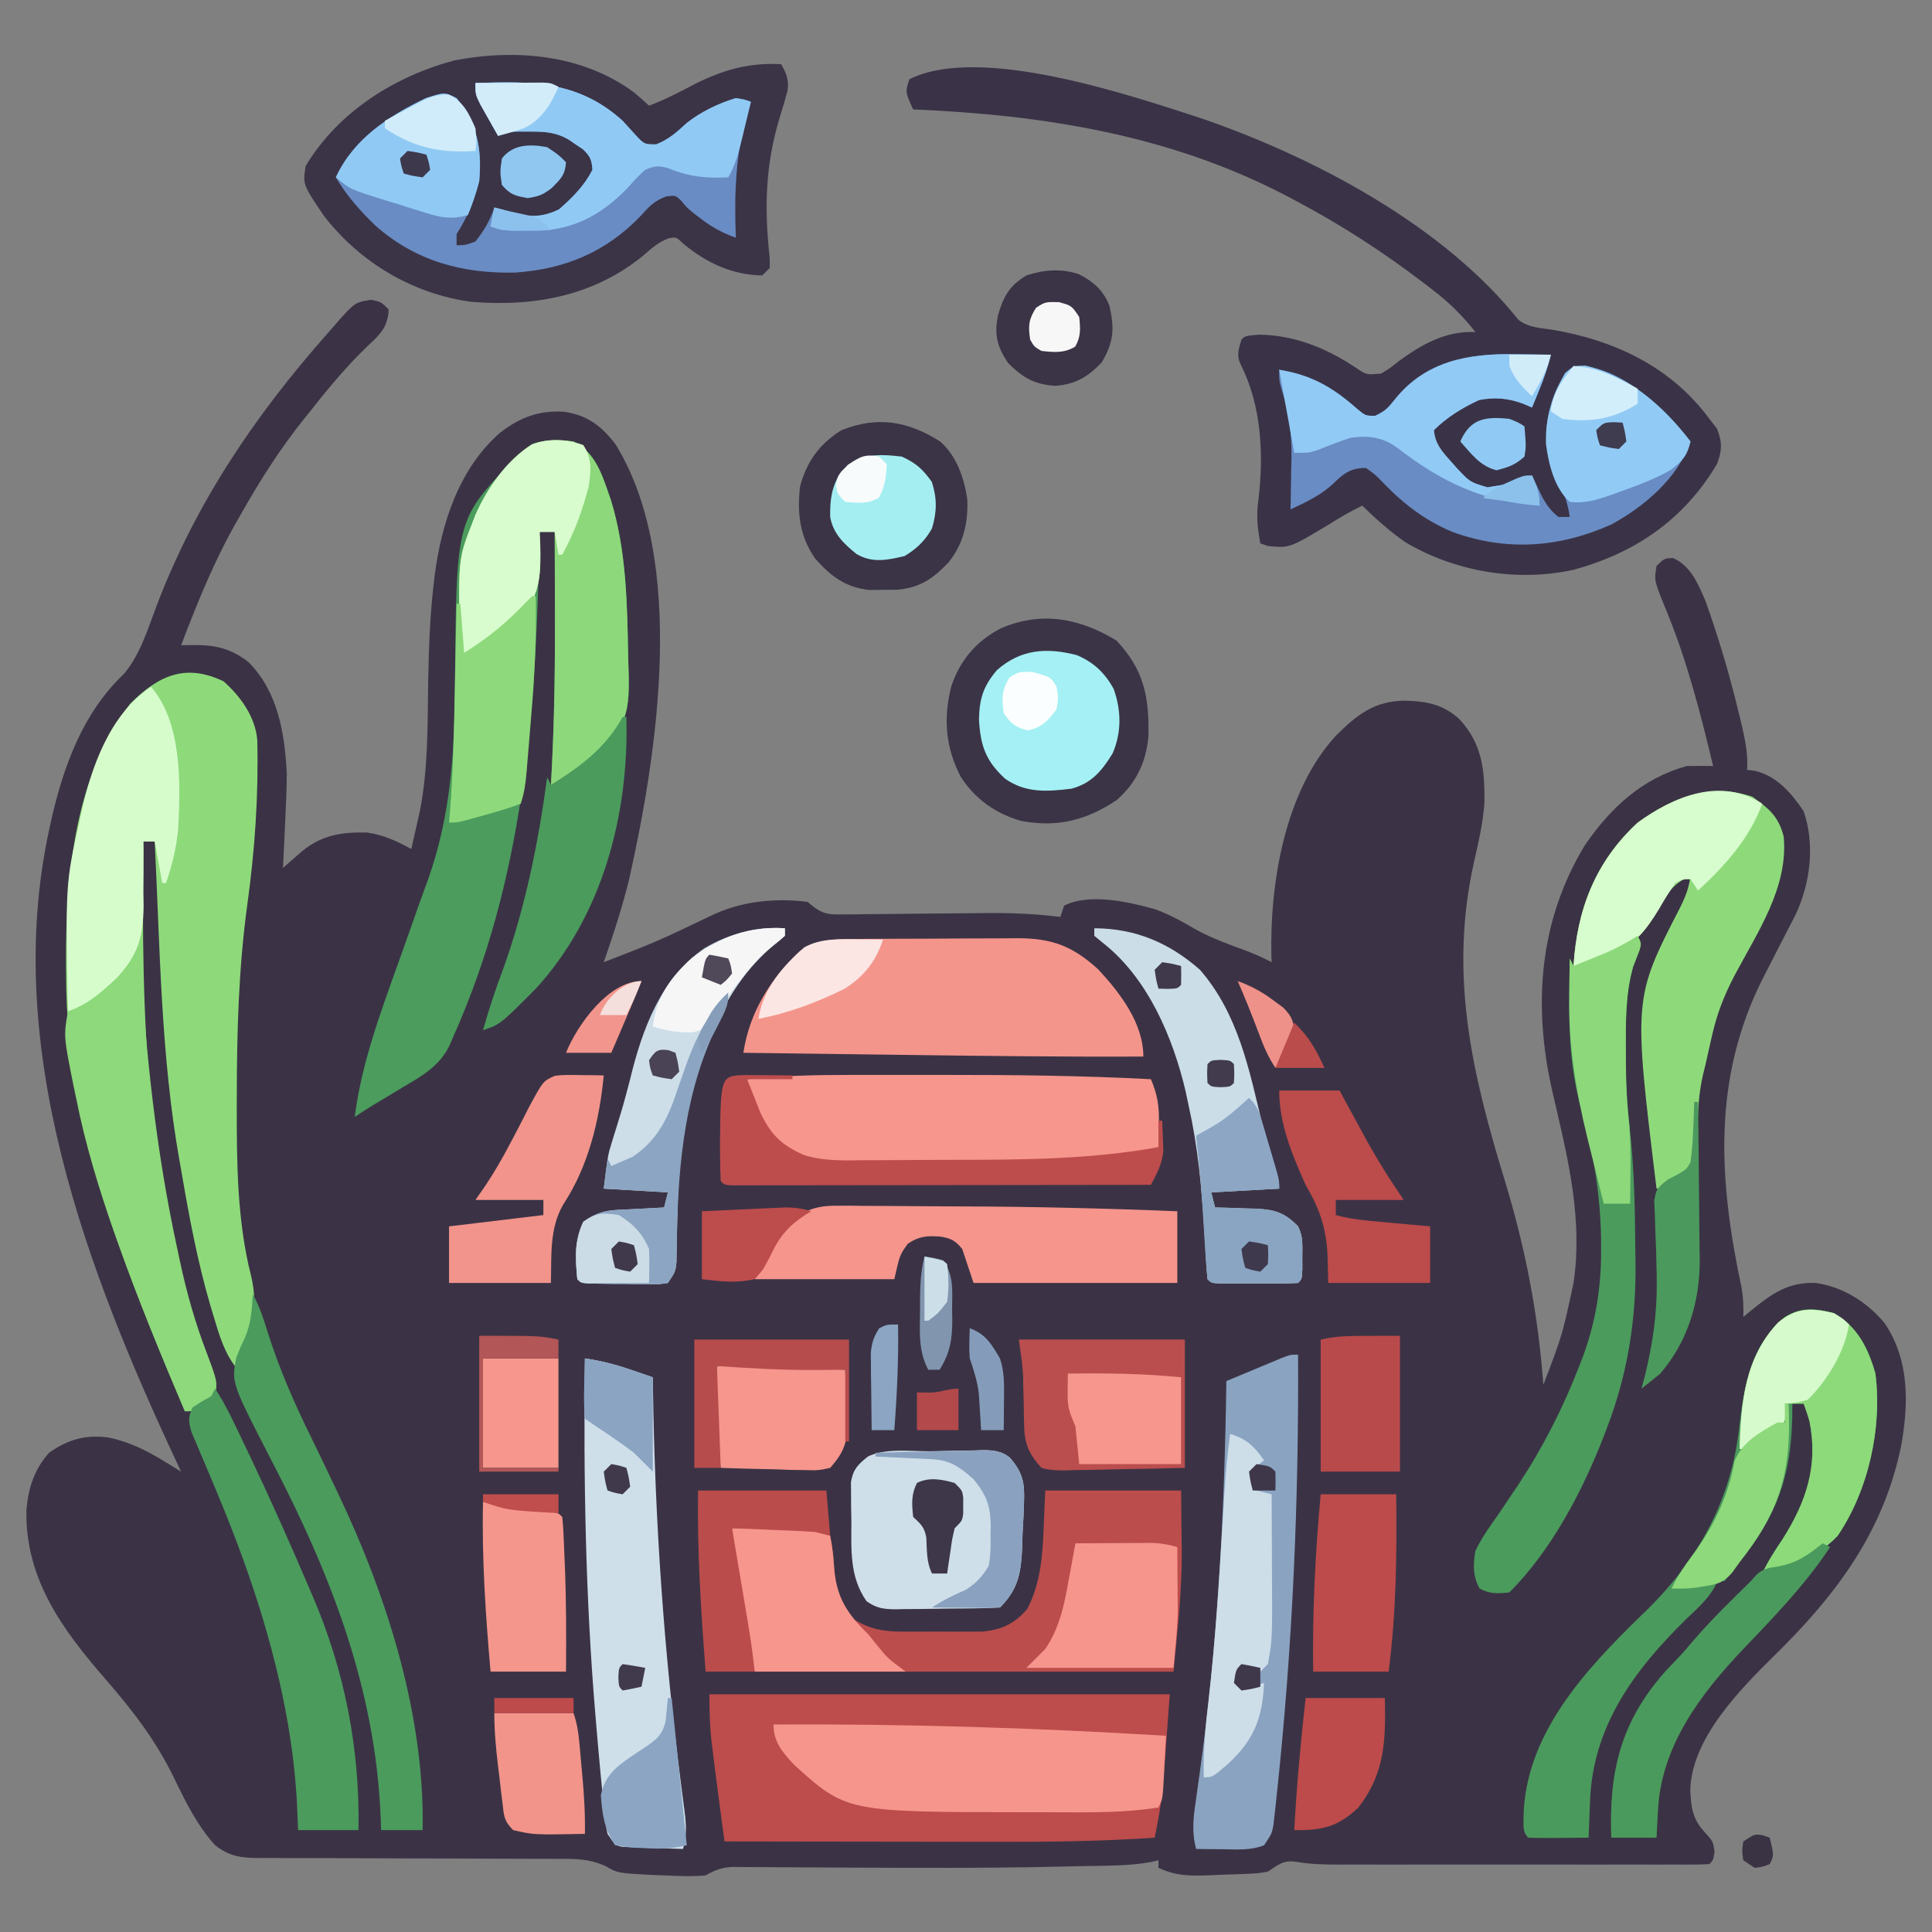<?xml version="1.0" encoding="UTF-8"?>
<svg version="1.1" xmlns="http://www.w3.org/2000/svg" width="512" height="512">
<rect width="100%" height="100%" fill="#808080" stroke="none"/>
<path d="M0 0 C2.688 0.562 2.688 0.562 4.688 2.562 C4.501 7.202 2.5 9.131 -0.812 12.188 C-6.141 17.312 -10.749 22.756 -15.312 28.562 C-16.127 29.572 -16.942 30.581 -17.781 31.621 C-24.08 39.508 -29.349 47.784 -34.312 56.562 C-34.827 57.455 -34.827 57.455 -35.351 58.366 C-41.444 68.991 -45.965 80.127 -50.312 91.562 C-49.076 91.542 -47.84 91.521 -46.566 91.5 C-40.962 91.51 -36.847 92.549 -32.395 96.086 C-24.651 103.912 -22.835 114.938 -22.312 125.562 C-22.337 129.945 -22.529 134.311 -22.75 138.688 C-22.802 139.835 -22.854 140.982 -22.908 142.164 C-23.037 144.964 -23.171 147.763 -23.312 150.562 C-22.611 149.945 -22.611 149.945 -21.896 149.316 C-21.275 148.776 -20.655 148.236 -20.016 147.68 C-19.098 146.877 -19.098 146.877 -18.161 146.058 C-12.918 141.816 -7.646 141.038 -1.113 141.191 C3.244 141.769 6.868 143.45 10.688 145.562 C11.174 143.439 11.651 141.314 12.125 139.188 C12.392 138.004 12.659 136.821 12.934 135.602 C15.189 124.253 14.975 112.628 15.164 101.104 C15.312 92.472 15.614 83.921 16.613 75.34 C16.692 74.664 16.77 73.988 16.851 73.292 C18.619 59.347 23.353 44.615 34.309 35.164 C39.528 31.142 44.587 29.241 51.25 29.688 C57.391 30.624 61.082 33.437 64.812 38.312 C83.788 69.03 75.903 120.223 68.43 153.515 C66.607 160.995 64.209 168.293 61.688 175.562 C75.922 170.024 75.922 170.024 89.688 163.438 C97.717 159.431 106.809 158.457 115.688 159.562 C116.301 160.058 116.915 160.554 117.547 161.065 C120.196 162.919 121.641 162.922 124.848 162.887 C125.877 162.884 126.905 162.88 127.965 162.877 C129.626 162.849 129.626 162.849 131.32 162.82 C132.467 162.814 133.614 162.807 134.796 162.8 C138.469 162.777 142.14 162.733 145.812 162.688 C149.463 162.652 153.114 162.621 156.765 162.596 C159.035 162.579 161.306 162.556 163.576 162.526 C170.019 162.466 176.293 162.762 182.688 163.562 C183.018 162.572 183.347 161.583 183.688 160.562 C190.464 157.174 200.813 159.576 207.793 161.516 C211.729 162.939 215.206 164.901 218.812 167.008 C222.997 169.271 227.377 170.858 231.84 172.484 C234.222 173.386 236.44 174.371 238.688 175.562 C238.664 175.015 238.641 174.467 238.617 173.902 C238.178 154.616 242.165 130.254 255.688 115.562 C261.283 110 265.882 106.285 274.062 106.25 C279.696 106.386 284.042 107.192 288.375 111.074 C294.458 117.581 295.178 124.51 295.086 133.168 C294.732 138.655 293.444 143.958 292.25 149.312 C285.693 179.057 291.748 204.935 300.559 233.703 C305.968 251.453 309.345 269.043 310.688 287.562 C315.736 274.345 315.736 274.345 318.688 260.562 C318.82 259.522 318.953 258.482 319.09 257.41 C320.739 240.937 316.715 225.53 313.027 209.59 C307.912 186.994 309.52 164.618 321.688 144.562 C328.494 134.619 336.908 126.845 348.688 123.562 C351.02 123.521 353.355 123.515 355.688 123.562 C352.289 109.424 348.756 95.558 343.178 82.101 C340.033 74.431 340.033 74.431 340.688 70.562 C342.688 68.562 342.688 68.562 345 68.438 C349.718 70.413 351.714 75.286 353.665 79.849 C354.568 82.299 355.393 84.762 356.188 87.25 C356.481 88.15 356.774 89.05 357.076 89.977 C359.187 96.609 360.996 103.297 362.625 110.062 C362.836 110.94 363.048 111.817 363.266 112.721 C364.187 116.73 364.968 120.419 364.688 124.562 C365.427 124.663 366.167 124.764 366.93 124.867 C372.609 126.299 376.525 130.819 379.688 135.562 C382.74 144.498 381.44 154.671 377.512 163.023 C376.493 165 375.474 166.976 374.452 168.95 C373.024 171.714 371.603 174.48 370.188 177.25 C369.703 178.196 369.219 179.142 368.72 180.117 C355.441 206.653 357.161 233.409 363.229 261.837 C363.672 264.472 363.772 266.897 363.688 269.562 C364.558 268.839 364.558 268.839 365.445 268.102 C371.099 263.53 375.424 260.247 382.938 260.562 C390.188 261.626 396.433 265.625 401.125 271.188 C407.784 281.054 407.505 292.62 405.5 303.812 C400.789 326.641 388.262 343.266 372.039 359.182 C362.764 368.345 349.96 381.244 349.629 395 C349.834 399.438 350.208 402.522 353.25 405.875 C355.688 408.562 355.688 408.562 356.062 411.375 C355.688 413.562 355.688 413.562 354.688 414.562 C353.322 414.66 351.952 414.689 350.583 414.689 C349.699 414.692 348.814 414.695 347.903 414.698 C346.925 414.696 345.947 414.694 344.939 414.692 C343.402 414.695 343.402 414.695 341.835 414.697 C338.427 414.702 335.02 414.699 331.613 414.695 C329.253 414.696 326.892 414.697 324.531 414.698 C319.572 414.7 314.613 414.698 309.654 414.693 C303.299 414.687 296.945 414.69 290.591 414.696 C285.71 414.7 280.83 414.699 275.949 414.696 C273.607 414.696 271.264 414.696 268.922 414.699 C265.642 414.701 262.363 414.697 259.083 414.692 C258.115 414.694 257.147 414.696 256.15 414.698 C252.389 414.686 248.912 414.601 245.196 413.967 C241.781 413.416 240.528 414.726 237.688 416.562 C234.996 417.027 234.996 417.027 232.125 417.145 C231.081 417.189 230.037 417.233 228.961 417.279 C227.881 417.311 226.8 417.342 225.688 417.375 C224.607 417.426 223.527 417.477 222.414 417.529 C217.229 417.718 213.47 417.773 208.688 415.562 C208.688 414.902 208.688 414.243 208.688 413.562 C208.007 413.721 207.326 413.879 206.625 414.043 C200.267 415.168 193.696 414.972 187.25 415.125 C186.403 415.147 185.556 415.169 184.684 415.191 C171.302 415.527 157.925 415.587 144.539 415.555 C143.752 415.553 142.966 415.551 142.155 415.55 C134.169 415.533 126.184 415.508 118.198 415.453 C115.167 415.433 112.137 415.422 109.107 415.412 C107.68 415.406 106.253 415.395 104.825 415.381 C102.856 415.362 100.886 415.356 98.917 415.351 C97.25 415.34 97.25 415.34 95.55 415.329 C92.687 415.563 91.145 416.162 88.688 417.562 C85.023 417.923 81.363 417.708 77.688 417.562 C76.566 417.521 75.445 417.48 74.289 417.438 C65.352 416.947 65.352 416.947 62.08 415.055 C57.695 413.126 54.098 413.144 49.365 413.178 C48.446 413.172 47.526 413.167 46.579 413.161 C44.59 413.152 42.601 413.149 40.612 413.152 C37.464 413.156 34.316 413.142 31.168 413.123 C23.352 413.08 15.536 413.069 7.719 413.057 C1.108 413.046 -5.503 413.022 -12.114 412.982 C-15.215 412.969 -18.315 412.973 -21.416 412.978 C-23.317 412.969 -25.218 412.958 -27.119 412.947 C-28.411 412.956 -28.411 412.956 -29.728 412.966 C-34.429 412.918 -37.474 412.574 -41.312 409.562 C-46.082 404.3 -49.189 397.967 -52.25 391.625 C-56.987 381.862 -63.154 373.847 -70.25 365.688 C-81.776 352.418 -91.737 338.941 -91.312 320.562 C-90.736 314.725 -89.263 310.033 -85.312 305.562 C-80.347 302.02 -75.411 300.625 -69.312 301.562 C-64.024 302.724 -59.63 304.861 -55.023 307.68 C-54.137 308.22 -53.251 308.76 -52.337 309.316 C-51.335 309.933 -51.335 309.933 -50.312 310.562 C-50.558 310.043 -50.803 309.523 -51.056 308.987 C-75.27 257.395 -97.805 198.326 -85.312 140.562 C-85.063 139.408 -85.063 139.408 -84.809 138.229 C-81.516 123.674 -76.429 109.529 -65.391 99.066 C-61.044 93.829 -59.073 87.028 -56.676 80.727 C-46.289 53.643 -30.75 30.683 -11.634 9.059 C-10.483 7.755 -9.344 6.441 -8.207 5.125 C-4.174 0.709 -4.174 0.709 0 0 Z " fill="#3B3345" transform="translate(98.312,79.438)"/>
<path d="M0 0 C29.868 10.201 64.383 28.346 84.457 53.523 C87.088 55.583 90.229 55.7 93.449 56.164 C109.97 58.965 124.914 66.009 135.074 79.789 C136.064 81.058 136.064 81.058 137.074 82.352 C138.52 85.876 138.451 88.322 137.074 91.789 C128.292 106.527 115.472 115.315 99.074 119.789 C84.052 123.067 67.769 120.321 54.559 112.516 C50.403 109.628 46.697 106.313 43.074 102.789 C40.024 104.251 37.191 105.933 34.324 107.727 C23.768 114.07 23.768 114.07 18.074 113.477 C17.414 113.25 16.754 113.023 16.074 112.789 C15.329 108.897 14.988 105.598 15.512 101.664 C17.016 89.611 16.485 76.58 10.922 65.492 C9.69 63.018 10.308 61.367 11.074 58.789 C12.074 57.789 12.074 57.789 15.824 57.477 C25.441 57.614 34.105 61.27 41.953 66.617 C44.254 68.111 44.254 68.111 48.074 67.789 C50.384 66.399 50.384 66.399 52.699 64.539 C58.939 59.995 65.188 56.44 73.074 56.789 C69.603 52.366 66.035 48.881 61.574 45.477 C60.961 45.004 60.348 44.531 59.716 44.043 C48.701 35.615 37.345 28.248 25.074 21.789 C24.436 21.45 23.798 21.111 23.14 20.762 C-7.911 4.527 -41.387 -0.756 -75.926 -2.211 C-78.051 -6.836 -78.051 -6.836 -76.926 -10.211 C-58.224 -19.562 -18.379 -5.925 0 0 Z " fill="#3A3347" transform="translate(317.926,31.211)"/>
<path d="M0 0 C4.494 3.983 8.411 9.391 8.927 15.549 C9.292 30.38 8.29 44.722 6.261 59.387 C3.966 76.24 3.518 93.068 3.5 110.062 C3.498 110.975 3.496 111.887 3.494 112.826 C3.486 127.734 3.589 142.989 7.282 157.533 C9.437 166.304 7.294 174.399 3.75 182.438 C0.224 178.1 -1.036 173.606 -2.625 168.312 C-3.082 166.798 -3.082 166.798 -3.548 165.253 C-6.98 153.477 -9.192 141.517 -11.25 129.438 C-11.405 128.571 -11.559 127.704 -11.718 126.812 C-16.64 99.095 -16.842 70.508 -18.25 42.438 C-19.24 42.438 -20.23 42.438 -21.25 42.438 C-21.823 88.468 -20.92 135.39 -4.129 178.973 C-2.775 182.55 -1.636 185.603 -2.25 189.438 C-7.223 193.438 -7.223 193.438 -10.25 193.438 C-16.433 178.894 -22.449 164.328 -27.75 149.438 C-28.146 148.325 -28.542 147.213 -28.951 146.067 C-37.065 122.963 -41.729 101.547 -41.75 77.062 C-41.754 76.182 -41.759 75.302 -41.763 74.395 C-41.812 51.141 -39.412 24.955 -24.75 5.938 C-17.281 -1.532 -10.1 -4.856 0 0 Z " fill="#8EDA7B" transform="translate(59.25,180.562)"/>
<path d="M0 0 C1.387 1.144 2.724 2.348 4.047 3.566 C8.126 2.036 11.885 0.101 15.734 -1.934 C23.363 -5.845 30.424 -7.887 39.047 -7.434 C40.456 -5.043 41.159 -3.215 40.759 -0.43 C40.151 1.907 39.465 4.202 38.734 6.504 C34.833 19.323 34.584 30.614 36.023 43.949 C36.035 45.245 36.035 45.245 36.047 46.566 C35.057 47.556 35.057 47.556 34.047 48.566 C26.068 48.424 19.291 45.246 13.172 40.191 C11.245 38.339 11.245 38.339 9.199 38.73 C6.444 39.801 4.706 41.369 2.484 43.316 C-10.614 54.037 -26.445 56.896 -42.953 55.566 C-58.562 53.491 -72.641 45.091 -82.188 32.656 C-87.721 24.434 -87.721 24.434 -86.953 19.566 C-78.363 5.219 -63.42 -4.183 -47.516 -8.434 C-31.263 -11.539 -13.672 -10.035 0 0 Z " fill="#3B3447" transform="translate(167.953,24.434)"/>
<path d="M0 0 C6.094 3.115 7.673 9.284 9.844 15.363 C13.966 28.615 14.228 42.91 14.461 56.677 C14.499 58.65 14.564 60.621 14.63 62.593 C14.68 69.599 14.338 74.176 9.542 79.481 C8.778 80.233 8.778 80.233 8 81 C7.359 81.728 6.719 82.457 6.059 83.207 C-1.81 91 -1.81 91 -6 91 C-5.929 89.695 -5.857 88.389 -5.783 87.044 C-5.051 72.894 -4.878 58.792 -4.938 44.625 C-4.943 42.509 -4.947 40.393 -4.951 38.277 C-4.962 33.185 -4.979 28.092 -5 23 C-6.32 23.33 -7.64 23.66 -9 24 C-9.015 24.776 -9.029 25.551 -9.044 26.35 C-9.981 71.774 -13.117 115.969 -32 158 C-32.263 158.628 -32.525 159.257 -32.796 159.905 C-35.533 165.629 -40.23 168.18 -45.562 171.312 C-46.426 171.837 -47.289 172.361 -48.178 172.9 C-49.773 173.869 -51.373 174.83 -52.979 175.782 C-54.682 176.808 -56.346 177.897 -58 179 C-56.191 164.958 -51.323 151.758 -46.562 138.5 C-45.996 136.913 -45.43 135.326 -44.865 133.738 C-44.588 132.959 -44.31 132.18 -44.025 131.377 C-42.933 128.303 -41.848 125.226 -40.764 122.149 C-40.05 120.14 -39.317 118.138 -38.582 116.137 C-32.55 99.172 -31.555 82.674 -31.438 64.812 C-31.068 20.873 -31.068 20.873 -17 6 C-11.496 0.773 -7.567 -0.893 0 0 Z " fill="#4B9C5D" transform="translate(152,117)"/>
<path d="M0 0 C40.26 0 80.52 0 122 0 C120 28 120 28 118 38 C104.402 38.933 90.869 39.133 77.242 39.098 C75.116 39.096 72.989 39.094 70.862 39.093 C65.329 39.09 59.796 39.08 54.262 39.069 C48.59 39.058 42.918 39.054 37.246 39.049 C26.164 39.038 15.082 39.021 4 39 C3.68 36.603 3.36 34.206 3.04 31.809 C2.904 30.798 2.904 30.798 2.767 29.766 C2.11 24.847 1.468 19.927 0.875 15 C0.789 14.316 0.702 13.631 0.613 12.926 C0.086 8.53 0 4.477 0 0 Z " fill="#BD4C4C" transform="translate(188,449)"/>
<path d="M0 0 C11.88 0 23.76 0 36 0 C36.041 4.022 36.083 8.044 36.125 12.188 C36.143 13.406 36.161 14.624 36.18 15.88 C36.233 26.818 35.056 36.907 34 48 C-2.63 48 -39.26 48 -77 48 C-83.146 18.497 -83.146 18.497 -83 10 C-79.417 9.942 -75.834 9.906 -72.25 9.875 C-71.234 9.858 -70.218 9.841 -69.172 9.824 C-68.192 9.818 -67.213 9.811 -66.203 9.805 C-65.302 9.794 -64.402 9.784 -63.474 9.773 C-60.792 10.019 -59.204 10.453 -57 12 C-56.473 14.669 -56.164 17.057 -56 19.75 C-55.638 25.562 -54.972 29.41 -51 34 C-46.424 36.8 -42.953 37.384 -37.625 37.398 C-36.594 37.403 -36.594 37.403 -35.542 37.407 C-34.096 37.409 -32.651 37.404 -31.205 37.391 C-29.006 37.375 -26.809 37.391 -24.609 37.41 C-23.198 37.408 -21.786 37.404 -20.375 37.398 C-19.104 37.395 -17.833 37.392 -16.523 37.388 C-11.374 36.821 -8.121 35.308 -4.75 31.375 C-1.1 24.335 -0.667 16.75 -0.375 8.938 C-0.251 5.988 -0.128 3.039 0 0 Z " fill="#BC4D4D" transform="translate(277,395)"/>
<path d="M0 0 C1.377 0.014 1.377 0.014 2.781 0.027 C5.021 0.051 7.26 0.083 9.5 0.125 C8.73 3.347 7.69 6.305 6.438 9.375 C6.075 10.267 5.713 11.159 5.34 12.078 C4.924 13.091 4.924 13.091 4.5 14.125 C3.761 13.805 3.023 13.486 2.262 13.156 C-1.81 11.636 -5.217 11.33 -9.5 12.125 C-13.946 14.196 -18.023 16.648 -21.5 20.125 C-21.183 23.657 -19.506 25.611 -17.188 28.188 C-16.593 28.859 -15.999 29.531 -15.387 30.223 C-11.943 33.893 -11.943 33.893 -7.316 35.27 C-3.12 34.651 0.638 33.994 4.5 32.125 C4.754 32.668 5.008 33.21 5.27 33.77 C5.614 34.485 5.958 35.2 6.312 35.938 C6.649 36.645 6.985 37.353 7.332 38.082 C8.533 40.183 9.61 41.616 11.5 43.125 C12.49 43.125 13.48 43.125 14.5 43.125 C13.938 38.771 12.267 35.152 10.438 31.211 C7.263 24.147 7.89 17.284 10.594 10.148 C11.907 7.217 13.012 5.198 15.5 3.125 C24.086 2.782 31.696 8.165 37.875 13.625 C41.076 16.586 43.838 19.672 46.5 23.125 C43.208 32.76 34.27 40.385 25.5 45.125 C11.79 51.256 -2.184 52.306 -16.5 47.125 C-24.067 43.983 -29.74 39.503 -35.354 33.645 C-36.913 32.021 -36.913 32.021 -39.5 30.125 C-43.263 30.136 -45.182 31.36 -47.812 33.938 C-51.231 37.287 -55.216 39.108 -59.5 41.125 C-59.484 40.486 -59.469 39.847 -59.452 39.188 C-59.389 36.23 -59.351 33.271 -59.312 30.312 C-59.287 29.308 -59.262 28.303 -59.236 27.268 C-59.175 20.9 -59.93 15.475 -61.85 9.396 C-62.5 7.125 -62.5 7.125 -62.5 4.125 C-53.918 5.487 -48.223 8.825 -41.75 14.562 C-39.621 16.322 -39.621 16.322 -37.062 16.312 C-34.368 15.064 -33.609 14.209 -31.812 11.938 C-23.674 1.769 -12.3 -0.232 0 0 Z " fill="#698CC4" transform="translate(401.5,93.875)"/>
<path d="M0 0 C15.019 -0.53 27.265 -0.596 39 10 C40.048 11.14 41.09 12.285 42.125 13.438 C44.727 16.273 44.727 16.273 47.938 16.25 C51.353 14.856 53.259 13.106 55.938 10.637 C59.782 7.586 64.318 5.441 69 4 C71.332 4.371 71.332 4.371 73 5 C72.711 5.923 72.422 6.846 72.125 7.797 C68.864 18.982 68.572 29.405 69 41 C65.54 39.74 62.789 38.308 59.875 36.062 C59.212 35.558 58.55 35.054 57.867 34.535 C56 33 56 33 54.57 31.246 C53.017 29.742 53.017 29.742 50.574 30.051 C47.416 31.215 46.047 32.685 43.812 35.188 C34.602 44.811 23.701 49.341 10.492 50.238 C-3.523 50.526 -15.807 47.198 -26.477 37.824 C-30.564 33.863 -34.107 29.906 -37 25 C-32.244 14.737 -23.043 8.786 -13.125 4 C-8.171 2.415 -8.171 2.415 -5 4 C0.457 10.921 1.832 17.301 1 26 C-0.364 31.069 -2.085 35.628 -5 40 C-5 40.99 -5 41.98 -5 43 C-2.628 42.962 -2.628 42.962 0 42 C2.313 39.044 3.814 36.559 5 33 C7.169 33.506 9 34 11 35 C15.514 35.376 18.025 35.468 22.125 33.5 C25.629 30.453 28.899 27.187 31 23 C30.838 20.378 30.382 19.363 28.477 17.551 C27.866 17.142 27.255 16.734 26.625 16.312 C25.716 15.688 25.716 15.688 24.789 15.051 C21.329 13.018 18.422 12.864 14.5 12.875 C13.541 12.872 12.582 12.87 11.594 12.867 C8.884 12.89 8.884 12.89 6 14 C4.992 12.234 3.994 10.462 3 8.688 C2.443 7.701 1.886 6.715 1.312 5.699 C0 3 0 3 0 0 Z " fill="#698CC4" transform="translate(126,22)"/>
<path d="M0 0 C6.243 3.602 9.043 9.164 11 16 C12.849 30.356 9.174 46.956 1 59 C-3.589 63.793 -9.744 66.902 -16 69 C-16.99 69 -17.98 69 -19 69 C-17.482 65.762 -15.623 62.9 -13.625 59.938 C-7.338 50.042 -4.113 40.469 -6.461 28.688 C-6.902 27.103 -7.438 25.546 -8 24 C-8.99 24 -9.98 24 -11 24 C-11.014 25.232 -11.028 26.465 -11.043 27.734 C-11.413 43.435 -15.132 53.582 -25 66 C-25.7 66.929 -26.4 67.859 -27.121 68.816 C-27.741 69.537 -28.361 70.258 -29 71 C-29.66 71 -30.32 71 -31 71 C-31.206 71.538 -31.413 72.075 -31.625 72.629 C-33.545 75.94 -36.251 78.324 -39 80.938 C-52.821 94.463 -63.942 109.434 -64.625 129.375 C-64.664 130.302 -64.702 131.229 -64.742 132.184 C-64.836 134.456 -64.922 136.727 -65 139 C-67.646 139.027 -70.292 139.047 -72.938 139.062 C-73.692 139.071 -74.447 139.079 -75.225 139.088 C-77.15 139.097 -79.075 139.052 -81 139 C-82.575 137.425 -82.208 135.875 -82.25 133.688 C-81.906 111.734 -66.063 94.736 -51.129 80.176 C-50.591 79.664 -50.054 79.152 -49.5 78.625 C-35.716 64.974 -27.212 49.513 -25.062 30.125 C-23.807 19.083 -21.949 8.477 -13 1 C-8.629 -1.721 -4.854 -1.26 0 0 Z " fill="#4B9A5D" transform="translate(486,348)"/>
<path d="M0 0 C1.141 -0.01 2.283 -0.019 3.459 -0.029 C4.678 -0.033 5.897 -0.038 7.152 -0.042 C9.049 -0.051 9.049 -0.051 10.985 -0.059 C13.654 -0.069 16.324 -0.076 18.993 -0.079 C22.403 -0.085 25.812 -0.109 29.221 -0.137 C32.49 -0.16 35.759 -0.162 39.027 -0.167 C40.246 -0.179 41.465 -0.192 42.721 -0.204 C51.861 -0.18 57.22 1.819 63.996 7.931 C69.887 14.206 76.09 22.302 76.09 31.161 C54.463 31.261 32.844 30.985 11.22 30.698 C6.566 30.636 1.912 30.576 -2.742 30.517 C-11.798 30.4 -20.854 30.281 -29.91 30.161 C-28.266 19.37 -22.771 10.636 -14.91 3.161 C-10.234 0.044 -5.508 0.038 0 0 Z " fill="#F4958C" transform="translate(226.91,248.839)"/>
<path d="M0 0 C4.479 3.2 6.938 5.212 8.32 10.57 C9.591 24.093 1.328 35.997 -4.777 47.521 C-7.416 52.615 -9.272 57.283 -10.562 62.875 C-10.723 63.567 -10.884 64.259 -11.05 64.973 C-11.503 66.938 -11.939 68.906 -12.375 70.875 C-12.592 71.762 -12.808 72.649 -13.031 73.562 C-14.069 78.079 -14.405 82.271 -14.458 86.914 C-14.631 95.79 -14.631 95.79 -17.145 99.457 C-22.138 103.875 -22.138 103.875 -25.375 103.875 C-31.528 53.457 -31.528 53.457 -19.125 29.375 C-17.638 26.401 -16.783 24.141 -16.375 20.875 C-21.049 23.151 -22.734 25.735 -25.188 30.25 C-28.414 35.852 -31.418 39.266 -37.375 41.875 C-38.02 42.188 -38.664 42.501 -39.328 42.824 C-42.167 44.142 -44.218 44.875 -47.375 44.875 C-46.448 29.854 -41.586 17.248 -30.375 6.875 C-21.194 0.234 -11.24 -3.747 0 0 Z " fill="#8EDA7B" transform="translate(464.375,211.125)"/>
<path d="M0 0 C0.218 38.766 -1.445 77.249 -5.562 115.812 C-5.677 116.92 -5.792 118.028 -5.91 119.169 C-6.08 120.673 -6.08 120.673 -6.254 122.207 C-6.398 123.498 -6.398 123.498 -6.545 124.816 C-7 127 -7 127 -9 130 C-12.582 131.464 -16.44 131.098 -20.25 131.062 C-21.513 131.053 -22.777 131.044 -24.078 131.035 C-25.042 131.024 -26.007 131.012 -27 131 C-28.205 126.617 -27.769 122.772 -27.109 118.352 C-26.893 116.794 -26.677 115.236 -26.462 113.678 C-26.346 112.857 -26.229 112.035 -26.109 111.189 C-21.251 76.538 -19.491 41.963 -19 7 C-17.104 6.208 -15.208 5.416 -13.312 4.625 C-12.257 4.184 -11.201 3.743 -10.113 3.289 C-8.572 2.651 -8.572 2.651 -7 2 C-5.629 1.424 -5.629 1.424 -4.23 0.836 C-2 0 -2 0 0 0 Z " fill="#8AA3C1" transform="translate(344,359)"/>
<path d="M0 0 C4.319 0.616 8.252 1.642 12.375 3.062 C13.435 3.425 14.494 3.787 15.586 4.16 C16.383 4.437 17.179 4.714 18 5 C18.015 6.043 18.029 7.086 18.044 8.161 C18.57 43.265 20.956 77.827 25.462 112.648 C25.571 113.512 25.68 114.375 25.793 115.265 C25.998 116.882 26.209 118.498 26.428 120.113 C26.881 123.711 27.019 126.527 26 130 C23.04 129.913 20.084 129.806 17.125 129.688 C16.283 129.665 15.441 129.642 14.574 129.619 C13.769 129.584 12.963 129.548 12.133 129.512 C11.389 129.486 10.646 129.459 9.879 129.432 C8 129 8 129 6 126 C5.545 123.727 5.545 123.727 5.254 120.98 C5.14 119.921 5.027 118.861 4.909 117.769 C4.795 116.587 4.68 115.405 4.562 114.188 C4.438 112.921 4.314 111.654 4.186 110.348 C3.762 105.901 3.377 101.451 3 97 C2.93 96.178 2.86 95.355 2.788 94.508 C0.134 62.981 -0.381 31.627 0 0 Z " fill="#CEDFEA" transform="translate(155,360)"/>
<path d="M0 0 C1.492 -0.001 2.985 -0.002 4.477 -0.003 C7.596 -0.004 10.715 -0.002 13.834 0.002 C17.751 0.008 21.668 0.005 25.585 -0.001 C43.547 -0.023 61.451 0.199 79.395 1.133 C81.192 5.304 81.612 8.382 81.52 12.945 C81.501 14.107 81.483 15.268 81.465 16.465 C81.442 17.345 81.418 18.226 81.395 19.133 C76.127 21.192 71.096 21.769 65.512 22.234 C64.022 22.36 64.022 22.36 62.503 22.488 C49.906 23.447 37.29 23.507 24.665 23.503 C21.174 23.503 17.684 23.531 14.193 23.565 C10.805 23.593 7.416 23.591 4.027 23.594 C2.171 23.615 2.171 23.615 0.277 23.637 C-8.349 23.592 -15.036 22.543 -21.418 16.445 C-24.503 11.773 -27.605 6.845 -27.605 1.133 C-18.393 0.183 -9.255 -0.015 0 0 Z " fill="#F6968C" transform="translate(225.605,284.867)"/>
<path d="M0 0 C7.301 7.731 8.694 14.964 8.469 25.406 C7.863 32.185 5.282 37.631 0.188 42.188 C-7.872 47.615 -15.567 49.602 -25.176 47.824 C-31.955 45.916 -37.339 42.112 -41.227 36.191 C-45.281 28.476 -45.924 20.681 -43.812 12.25 C-41.519 5.285 -37.24 0.235 -30.75 -3.188 C-20.007 -7.859 -9.842 -5.991 0 0 Z " fill="#3B3447" transform="translate(295.875,169.75)"/>
<path d="M0 0 C6.094 3.115 7.673 9.284 9.844 15.363 C13.966 28.615 14.228 42.91 14.461 56.677 C14.499 58.65 14.564 60.621 14.63 62.593 C14.68 69.599 14.338 74.176 9.542 79.481 C8.778 80.233 8.778 80.233 8 81 C7.359 81.728 6.719 82.457 6.059 83.207 C-1.81 91 -1.81 91 -6 91 C-5.929 89.695 -5.857 88.389 -5.783 87.044 C-5.051 72.894 -4.878 58.792 -4.938 44.625 C-4.943 42.509 -4.947 40.393 -4.951 38.277 C-4.962 33.185 -4.979 28.092 -5 23 C-6.32 23.33 -7.64 23.66 -9 24 C-8.945 25.1 -8.889 26.199 -8.832 27.332 C-8.712 34.371 -8.607 40.484 -13.601 45.878 C-25.453 57 -25.453 57 -30 57 C-30.635 31.375 -30.635 31.375 -27 22 C-26.671 21.148 -26.343 20.296 -26.004 19.418 C-22.83 12.269 -17.708 4.961 -11 0.742 C-7.353 -0.611 -3.821 -0.527 0 0 Z " fill="#8DD87B" transform="translate(152,117)"/>
<path d="M0 0 C1 2 1 2 0.477 3.848 C-0.084 5.307 -0.647 6.765 -1.211 8.223 C-3.234 15.345 -3.193 22.833 -3.188 30.188 C-3.188 31.152 -3.189 32.116 -3.189 33.11 C-3.144 39.449 -2.702 45.642 -2 51.938 C-0.972 61.674 -0.715 71.39 -0.646 81.173 C-0.632 82.86 -0.612 84.546 -0.584 86.232 C-0.349 101.682 -2.652 116.221 -8.25 130.688 C-8.698 131.865 -8.698 131.865 -9.156 133.066 C-14.817 147.528 -22.936 162.936 -34 174 C-37.04 174.323 -39.144 174.457 -41.875 173 C-43.706 169.745 -43.628 166.581 -43 163 C-41.397 159.622 -39.287 156.667 -37.125 153.625 C-35.922 151.848 -34.722 150.068 -33.527 148.285 C-32.929 147.397 -32.331 146.509 -31.714 145.594 C-25.123 135.62 -19.815 125.206 -15.5 114.062 C-15.173 113.223 -14.847 112.383 -14.51 111.518 C-11.064 102.185 -9.623 92.928 -9.688 83 C-9.691 82.104 -9.694 81.209 -9.698 80.286 C-9.892 68.101 -11.919 56.313 -15.305 44.625 C-18.667 31.93 -18.23 19.017 -18 6 C-17.67 6.66 -17.34 7.32 -17 8 C-15.102 7.234 -13.207 6.462 -11.312 5.688 C-10.257 5.258 -9.201 4.829 -8.113 4.387 C-5.246 3.11 -2.649 1.676 0 0 Z " fill="#4B9B5D" transform="translate(434,248)"/>
<path d="M0 0 C34.757 -0.178 69.308 0.874 104 3 C103.86 5.792 103.713 8.583 103.562 11.375 C103.523 12.169 103.484 12.963 103.443 13.781 C103.113 19.773 103.113 19.773 102 22 C91.496 23.69 80.371 23.24 69.75 23.25 C68.924 23.251 68.098 23.253 67.246 23.254 C19.287 23.237 19.287 23.237 5.312 10.562 C2.25 7.168 0 4.668 0 0 Z " fill="#F5958B" transform="translate(205,457)"/>
<path d="M0 0 C1.267 -0.003 2.535 -0.006 3.84 -0.009 C5.22 0.008 6.599 0.026 7.978 0.044 C9.425 0.049 10.871 0.052 12.318 0.054 C16.139 0.064 19.96 0.098 23.781 0.137 C26.811 0.164 29.841 0.173 32.871 0.181 C52.11 0.233 71.313 0.687 90.537 1.47 C90.537 7.74 90.537 14.01 90.537 20.47 C72.717 20.47 54.897 20.47 36.537 20.47 C35.547 17.5 34.557 14.53 33.537 11.47 C31.652 9.166 30.543 8.632 27.642 8.165 C24.137 7.944 22.138 8.074 19.162 10.032 C16.998 13.01 16.998 13.01 15.537 19.47 C3.327 19.47 -8.883 19.47 -21.463 19.47 C-19.881 14.723 -19.101 12.526 -16.213 8.845 C-15.651 8.11 -15.089 7.375 -14.51 6.618 C-10.113 2.003 -6.391 -0.034 0 0 Z " fill="#F5958C" transform="translate(221.463,319.53)"/>
<path d="M0 0 C1.601 -0.022 3.203 -0.056 4.804 -0.103 C7.117 -0.17 9.428 -0.197 11.742 -0.216 C12.809 -0.258 12.809 -0.258 13.898 -0.3 C16.709 -0.289 18.934 -0.123 21.177 1.663 C24.618 5.577 25.181 8.342 24.972 13.468 C24.923 14.777 24.874 16.087 24.824 17.436 C24.749 18.746 24.674 20.056 24.597 21.405 C24.564 22.612 24.53 23.818 24.496 25.061 C24.193 32.012 23.614 36.388 18.597 41.405 C16.196 41.543 13.825 41.618 11.422 41.643 C10.7 41.651 9.978 41.659 9.235 41.668 C7.704 41.682 6.173 41.692 4.643 41.7 C2.305 41.717 -0.032 41.761 -2.369 41.805 C-3.856 41.816 -5.342 41.824 -6.828 41.831 C-7.526 41.848 -8.224 41.866 -8.944 41.884 C-12.175 41.869 -14.082 41.631 -16.751 39.753 C-21.36 33.201 -20.769 25.961 -20.778 18.28 C-20.802 17.101 -20.827 15.921 -20.852 14.706 C-20.856 13.573 -20.86 12.44 -20.864 11.272 C-20.872 10.242 -20.88 9.212 -20.888 8.151 C-20.28 4.711 -19.08 3.571 -16.403 1.405 C-11.813 -0.89 -5.096 0.052 0 0 Z " fill="#CEDFE9" transform="translate(246.403,384.595)"/>
<path d="M0 0 C0.33 0 0.66 0 1 0 C1.067 1.167 1.067 1.167 1.136 2.357 C2.684 28.629 5.392 54.237 11 80 C11.171 80.815 11.343 81.629 11.52 82.469 C13.396 91.378 15.799 99.875 19.07 108.383 C21.626 115.153 21.626 115.153 21 119 C16.027 123 16.027 123 13 123 C6.817 108.457 0.801 93.891 -4.5 79 C-4.896 77.888 -5.292 76.776 -5.701 75.63 C-9.78 64.014 -13.354 52.46 -15.75 40.375 C-15.97 39.333 -16.191 38.292 -16.418 37.219 C-19.145 23.636 -19.145 23.636 -18 17 C-15.84 14.492 -15.84 14.492 -12.938 12.875 C-7.847 9.709 -4.686 6.565 -1.242 1.688 C-0.832 1.131 -0.422 0.574 0 0 Z " fill="#8DD97B" transform="translate(36,251)"/>
<path d="M0 0 C0 0.66 0 1.32 0 2 C-1.32 3.227 -1.32 3.227 -3.125 4.625 C-19.544 18.407 -26.124 43.385 -28 64 C-28.331 70.013 -28.523 76.029 -28.622 82.05 C-28.645 83.167 -28.668 84.283 -28.691 85.434 C-28.704 86.434 -28.716 87.435 -28.729 88.467 C-29 91 -29 91 -31 94 C-33.323 94.356 -33.323 94.356 -36.191 94.328 C-37.218 94.323 -38.245 94.318 -39.303 94.312 C-40.378 94.292 -41.454 94.271 -42.562 94.25 C-44.182 94.242 -44.182 94.242 -45.834 94.234 C-53.846 94.154 -53.846 94.154 -55 93 C-55.512 87.522 -55.961 82.634 -53.125 77.812 C-49.174 74.443 -45.368 74.685 -40.375 74.438 C-39.573 74.394 -38.771 74.351 -37.945 74.307 C-35.964 74.2 -33.982 74.1 -32 74 C-31.67 72.68 -31.34 71.36 -31 70 C-36.61 69.67 -42.22 69.34 -48 69 C-46.876 60.007 -46.876 60.007 -45.949 57.027 C-45.748 56.363 -45.546 55.699 -45.338 55.015 C-45.124 54.329 -44.909 53.644 -44.688 52.938 C-42.721 46.534 -42.721 46.534 -41.027 40.055 C-37.848 26.869 -32.886 13.202 -21.25 5.25 C-14.594 1.394 -7.671 -0.5 0 0 Z " fill="#CDDEE9" transform="translate(208,246)"/>
<path d="M0 0 C10.876 0.043 19.822 3.821 28 11 C38.166 22.695 41.06 37.485 44.57 52.133 C45.927 57.79 47.444 63.394 49 69 C43.06 69.33 37.12 69.66 31 70 C31.33 71.32 31.66 72.64 32 74 C33.169 74.026 34.338 74.052 35.543 74.078 C37.091 74.134 38.639 74.192 40.188 74.25 C40.956 74.264 41.725 74.278 42.518 74.293 C47.56 74.509 50.339 75.218 54 79 C55.373 81.745 55.132 84.003 55.125 87.062 C55.129 88.689 55.129 88.689 55.133 90.348 C55 93 55 93 54 94 C52.304 94.099 50.605 94.131 48.906 94.133 C47.876 94.134 46.846 94.135 45.785 94.137 C44.159 94.131 44.159 94.131 42.5 94.125 C41.416 94.129 40.332 94.133 39.215 94.137 C38.185 94.135 37.155 94.134 36.094 94.133 C35.142 94.132 34.19 94.131 33.209 94.129 C31 94 31 94 30 93 C29.806 91.056 29.676 89.107 29.57 87.156 C29.499 85.938 29.428 84.719 29.354 83.463 C29.278 82.155 29.203 80.848 29.125 79.5 C28.437 68.492 27.423 57.771 25 47 C24.736 45.748 24.471 44.497 24.199 43.207 C20.829 28.879 14.158 13.159 2.262 3.859 C1.515 3.246 0.769 2.632 0 2 C0 1.34 0 0.68 0 0 Z " fill="#CBDDE7" transform="translate(290,246)"/>
<path d="M0 0 C2.974 4.462 5.123 9.295 7.438 14.125 C7.967 15.231 8.497 16.336 9.043 17.476 C14.626 29.203 19.902 41.055 25 53 C25.285 53.659 25.569 54.317 25.862 54.996 C34.359 74.815 38.405 95.533 38 117 C32.72 117 27.44 117 22 117 C21.897 114.566 21.794 112.132 21.688 109.625 C20.132 81.788 11.706 54.537 1.078 28.902 C0.825 28.29 0.571 27.677 0.31 27.046 C-0.953 24.001 -2.231 20.963 -3.532 17.934 C-3.996 16.832 -4.46 15.729 -4.938 14.594 C-5.359 13.611 -5.781 12.628 -6.215 11.615 C-7.048 8.841 -7.176 7.624 -6 5 C-3.5 3.375 -3.5 3.375 -1 2 C-0.67 1.34 -0.34 0.68 0 0 Z " fill="#4B9B5D" transform="translate(57,368)"/>
<path d="M0 0 C4.344 3.952 6.261 9.605 7.098 15.305 C7.345 21.519 6.082 27.012 2.168 31.922 C-2.018 36.336 -5.38 38.679 -11.59 39.238 C-12.777 39.242 -13.964 39.246 -15.188 39.25 C-16.372 39.267 -17.557 39.284 -18.777 39.301 C-25.168 38.632 -29.083 35.668 -33.25 30.938 C-37.369 24.906 -37.988 19.122 -37.25 11.938 C-35.485 5.292 -32.093 0.574 -26.25 -3.062 C-16.591 -6.926 -8.497 -5.393 0 0 Z " fill="#3B3446" transform="translate(249.25,117.062)"/>
<path d="M0 0 C8.293 9.505 7.863 25.841 7.207 37.727 C6.759 42.649 5.594 47.333 4 52 C3.67 52 3.34 52 3 52 C2.01 46.555 2.01 46.555 1 41 C0.01 41 -0.98 41 -2 41 C-1.988 41.796 -1.977 42.592 -1.965 43.412 C-1.935 47.067 -1.967 50.72 -2 54.375 C-1.971 56.253 -1.971 56.253 -1.941 58.168 C-2.069 66.295 -3.37 70.91 -8.864 76.979 C-12.866 80.766 -16.727 84.242 -22 86 C-22.633 52.183 -22.633 52.183 -19 36 C-18.861 35.331 -18.722 34.663 -18.578 33.974 C-15.971 21.63 -10.973 7.315 0 0 Z " fill="#D7FCCC" transform="translate(40,182)"/>
<path d="M0 0 C1.756 3.129 2.798 6.384 3.86 9.801 C6.969 19.736 11.041 28.954 15.632 38.281 C17.665 42.426 19.649 46.594 21.633 50.762 C22.213 51.979 22.213 51.979 22.804 53.222 C35.659 80.304 45.587 111.685 45 142 C41.37 142 37.74 142 34 142 C33.944 140.347 33.944 140.347 33.887 138.66 C32.506 104.467 20.605 74.066 4.91 43.967 C-5.669 23.449 -5.669 23.449 -4.389 16.85 C-3.375 14.188 -3.375 14.188 -2.133 11.555 C-0.435 7.725 -0.272 4.153 0 0 Z " fill="#4B9B5D" transform="translate(67,343)"/>
<path d="M0 0 C14.52 0 29.04 0 44 0 C44 11.22 44 22.44 44 34 C38.66 34.138 33.325 34.257 27.984 34.33 C26.168 34.36 24.353 34.401 22.537 34.453 C19.925 34.526 17.316 34.559 14.703 34.586 C13.893 34.617 13.082 34.648 12.247 34.68 C10.014 34.681 8.15 34.607 6 34 C2.831 30.552 1.51 27.725 1.426 23.066 C1.398 22.17 1.37 21.273 1.342 20.35 C1.332 19.43 1.322 18.51 1.312 17.562 C1.27 15.73 1.224 13.898 1.176 12.066 C1.165 11.261 1.153 10.457 1.142 9.627 C0.968 6.4 0.457 3.199 0 0 Z " fill="#BA4E4E" transform="translate(270,355)"/>
<path d="M0 0 C6.243 3.602 9.043 9.164 11 16 C12.849 30.356 9.174 46.956 1 59 C-3.589 63.793 -9.744 66.902 -16 69 C-16.99 69 -17.98 69 -19 69 C-17.482 65.762 -15.623 62.9 -13.625 59.938 C-7.338 50.042 -4.113 40.469 -6.461 28.688 C-6.902 27.103 -7.438 25.546 -8 24 C-9.65 24 -11.3 24 -13 24 C-12.888 24.746 -12.776 25.493 -12.66 26.262 C-13 29 -13 29 -15.371 31.02 C-16.383 31.611 -17.395 32.203 -18.438 32.812 C-19.447 33.417 -20.456 34.022 -21.496 34.645 C-24 36 -24 36 -25 36 C-24.629 23.643 -23.582 11.829 -14.781 2.488 C-9.965 -1.536 -5.926 -1.538 0 0 Z " fill="#8DDA7B" transform="translate(486,348)"/>
<path d="M0 0 C0.33 0 0.66 0 1 0 C1.705 25.798 -5.308 52.677 -23 72 C-32.43 81.477 -32.43 81.477 -37 83 C-35.449 77.528 -33.708 72.193 -31.688 66.875 C-25.772 50.45 -22.321 33.268 -20 16 C-19.67 16.66 -19.34 17.32 -19 18 C-11.205 13.174 -4.462 8.18 0 0 Z " fill="#4B9B5D" transform="translate(165,190)"/>
<path d="M0 0 C15.019 -0.53 27.265 -0.596 39 10 C40.048 11.14 41.09 12.285 42.125 13.438 C44.727 16.273 44.727 16.273 47.938 16.25 C51.353 14.856 53.259 13.106 55.938 10.637 C59.782 7.586 64.318 5.441 69 4 C71.332 4.371 71.332 4.371 73 5 C72.381 7.585 71.755 10.168 71.125 12.75 C70.951 13.48 70.777 14.209 70.598 14.961 C69.721 18.533 68.873 21.794 67 25 C60.99 25.286 56.619 24.844 51.043 22.559 C48.489 21.86 47.431 21.937 45 23 C42.686 25.14 42.686 25.14 40.375 27.75 C33.651 34.693 26.524 38.731 16.773 39.133 C15.652 39.13 14.53 39.128 13.375 39.125 C12.248 39.128 11.122 39.13 9.961 39.133 C7 39 7 39 4 38 C4.33 36.35 4.66 34.7 5 33 C7.169 33.506 9 34 11 35 C15.514 35.376 18.025 35.468 22.125 33.5 C25.629 30.453 28.899 27.187 31 23 C30.838 20.378 30.382 19.363 28.477 17.551 C27.866 17.142 27.255 16.734 26.625 16.312 C26.019 15.896 25.413 15.48 24.789 15.051 C21.329 13.018 18.422 12.864 14.5 12.875 C13.541 12.872 12.582 12.87 11.594 12.867 C8.884 12.89 8.884 12.89 6 14 C4.992 12.234 3.994 10.462 3 8.688 C2.443 7.701 1.886 6.715 1.312 5.699 C0 3 0 3 0 0 Z " fill="#90CAF4" transform="translate(126,22)"/>
<path d="M0 0 C3.583 -0.058 7.166 -0.094 10.75 -0.125 C11.766 -0.142 12.782 -0.159 13.828 -0.176 C14.808 -0.182 15.787 -0.189 16.797 -0.195 C17.698 -0.206 18.598 -0.216 19.526 -0.227 C22.208 0.019 23.796 0.453 26 2 C26.527 4.669 26.836 7.057 27 9.75 C27.503 17.832 30.135 22.312 36 28 C36.804 28.99 37.609 29.98 38.438 31 C41.18 34.401 41.18 34.401 46 38 C32.8 38 19.6 38 6 38 C5.196 34.164 4.391 30.328 3.562 26.375 C3.311 25.177 3.059 23.978 2.799 22.744 C2.599 21.784 2.398 20.825 2.191 19.836 C1.987 18.862 1.783 17.888 1.573 16.884 C0.427 11.112 -0.101 5.869 0 0 Z " fill="#F6968C" transform="translate(194,405)"/>
<path d="M0 0 C0.99 0.021 1.98 0.041 3 0.062 C1.851 12.016 -1.049 24.067 -7.688 34.188 C-11.441 40.554 -10.819 47.876 -11 55.062 C-19.91 55.062 -28.82 55.062 -38 55.062 C-38 50.112 -38 45.163 -38 40.062 C-25.625 38.578 -25.625 38.578 -13 37.062 C-13 35.742 -13 34.422 -13 33.062 C-18.94 33.062 -24.88 33.062 -31 33.062 C-30.141 31.825 -29.283 30.587 -28.398 29.312 C-25.986 25.702 -23.862 22.035 -21.852 18.188 C-21.32 17.183 -20.789 16.179 -20.242 15.145 C-19.153 13.068 -18.083 10.982 -17.031 8.887 C-13.086 1.54 -13.086 1.54 -9.944 0.158 C-6.654 -0.278 -3.324 0.066 0 0 Z " fill="#F2948B" transform="translate(157,284.938)"/>
<path d="M0 0 C4.49 1.921 7.424 4.693 9.762 8.977 C11.791 14.674 11.87 20.463 9.473 26.043 C6.641 30.63 3.949 33.925 -1.383 35.379 C-7.782 36.182 -13.556 36.6 -19.008 32.754 C-24.177 28.032 -25.569 23.952 -25.945 17.004 C-25.818 11.416 -24.773 8.212 -21.184 3.965 C-14.884 -1.583 -8.019 -2.09 0 0 Z " fill="#A4F0F4" transform="translate(285.383,173.621)"/>
<path d="M0 0 C2.437 3.497 2.033 7.031 1.438 11.062 C-0.215 17.349 -2.404 23.377 -5.562 29.062 C-5.893 29.062 -6.223 29.062 -6.562 29.062 C-6.893 27.082 -7.223 25.102 -7.562 23.062 C-8.883 23.062 -10.203 23.062 -11.562 23.062 C-11.507 24.162 -11.452 25.262 -11.395 26.395 C-11.274 33.434 -11.17 39.547 -16.163 44.941 C-28.015 56.062 -28.015 56.062 -32.562 56.062 C-33.198 30.437 -33.198 30.437 -29.562 21.062 C-29.234 20.21 -28.905 19.358 -28.566 18.48 C-25.39 11.325 -20.268 4.037 -13.566 -0.199 C-9.159 -1.823 -4.373 -1.6 0 0 Z " fill="#D8FCCD" transform="translate(154.562,117.938)"/>
<path d="M0 0 C-3.223 9.063 -9.989 16.581 -17 23 C-17.66 22.01 -18.32 21.02 -19 20 C-20.874 19.987 -20.874 19.987 -23 21 C-24.553 23.231 -25.909 25.399 -27.25 27.75 C-30.718 33.475 -33.695 37.304 -40 40 C-40.643 40.312 -41.286 40.624 -41.949 40.945 C-44.789 42.267 -46.841 43 -50 43 C-49.073 27.979 -44.211 15.373 -33 5 C-23.357 -1.975 -11.024 -7.151 0 0 Z " fill="#D7FCCD" transform="translate(467,213)"/>
<path d="M0 0 C5.28 0 10.56 0 16 0 C16.724 1.339 17.449 2.679 18.195 4.059 C19.172 5.852 20.148 7.645 21.125 9.438 C21.599 10.316 22.074 11.194 22.562 12.1 C25.76 17.955 29.227 23.497 33 29 C27.06 29 21.12 29 15 29 C15 30.32 15 31.64 15 33 C17.998 33.828 20.889 34.252 23.984 34.535 C24.919 34.622 25.854 34.709 26.816 34.799 C27.784 34.886 28.753 34.973 29.75 35.062 C30.734 35.153 31.717 35.244 32.73 35.338 C35.153 35.561 37.577 35.781 40 36 C40 40.95 40 45.9 40 51 C31.09 51 22.18 51 13 51 C12.938 48.566 12.876 46.133 12.812 43.625 C12.466 36.315 10.688 31.337 7 25 C3.421 17.038 0 8.79 0 0 Z " fill="#BC4B4B" transform="translate(339,289)"/>
<path d="M0 0 C1.377 0.014 1.377 0.014 2.781 0.027 C5.021 0.051 7.26 0.083 9.5 0.125 C8.73 3.347 7.69 6.305 6.438 9.375 C6.075 10.267 5.713 11.159 5.34 12.078 C4.924 13.091 4.924 13.091 4.5 14.125 C3.761 13.805 3.023 13.486 2.262 13.156 C-1.81 11.636 -5.217 11.33 -9.5 12.125 C-13.946 14.196 -18.023 16.648 -21.5 20.125 C-21.183 23.657 -19.506 25.611 -17.188 28.188 C-16.593 28.859 -15.999 29.531 -15.387 30.223 C-11.943 33.893 -11.943 33.893 -7.316 35.27 C-3.12 34.651 0.638 33.994 4.5 32.125 C5.757 35.031 6.5 36.921 6.5 40.125 C-8.453 39.099 -19.396 33.966 -31.293 24.727 C-35.113 21.954 -38.918 21.489 -43.5 22.125 C-46.372 23.055 -49.154 24.111 -51.949 25.25 C-54.5 26.125 -54.5 26.125 -58.5 26.125 C-59.833 18.792 -61.167 11.458 -62.5 4.125 C-53.918 5.487 -48.223 8.825 -41.75 14.562 C-39.621 16.322 -39.621 16.322 -37.062 16.312 C-34.368 15.064 -33.609 14.209 -31.812 11.938 C-23.674 1.769 -12.3 -0.232 0 0 Z " fill="#91CAF5" transform="translate(401.5,93.875)"/>
<path d="M0 0 C3.75 -0.029 7.5 -0.047 11.25 -0.062 C12.845 -0.075 12.845 -0.075 14.473 -0.088 C15.497 -0.091 16.522 -0.094 17.578 -0.098 C18.992 -0.106 18.992 -0.106 20.435 -0.114 C22.781 -0.01 24.756 0.333 27 1 C27.03 4.271 27.047 7.542 27.062 10.812 C27.071 11.722 27.079 12.631 27.088 13.568 C27.091 14.48 27.094 15.392 27.098 16.332 C27.103 17.154 27.108 17.976 27.114 18.823 C26.944 23.561 26.429 28.279 26 33 C13.13 33 0.26 33 -13 33 C-11.35 31.35 -9.7 29.7 -8 28 C-4.15 22.397 -2.918 16.089 -1.75 9.5 C-1.577 8.582 -1.405 7.664 -1.227 6.719 C-0.807 4.481 -0.398 2.242 0 0 Z " fill="#F6958C" transform="translate(285,409)"/>
<path d="M0 0 C0.66 0.33 1.32 0.66 2 1 C-4.626 10.993 -12.742 19.364 -21 28 C-32.385 39.957 -42.833 53.855 -43.625 70.875 C-43.664 71.563 -43.702 72.252 -43.742 72.961 C-43.835 74.64 -43.919 76.32 -44 78 C-47.96 78 -51.92 78 -56 78 C-56.645 60.522 -53.524 47.169 -41.5 33.75 C-40.003 32.164 -38.503 30.581 -37 29 C-35.868 27.693 -34.743 26.381 -33.625 25.062 C-29.028 19.775 -23.987 14.915 -19 10 C-18.484 9.416 -17.969 8.832 -17.438 8.23 C-15.575 6.637 -14.16 6.47 -11.75 6.125 C-6.789 5.183 -3.9 3.153 0 0 Z " fill="#4B9A5D" transform="translate(483,409)"/>
<path d="M0 0 C4.419 1.35 6.343 3.261 9 7 C8.484 7.392 7.969 7.784 7.438 8.188 C6.726 9.085 6.726 9.085 6 10 C6.23 12.655 6.23 12.655 7 15 C8.32 15.33 9.64 15.66 11 16 C11.025 20.48 11.043 24.96 11.055 29.44 C11.06 30.959 11.067 32.477 11.075 33.996 C11.191 54.598 11.191 54.598 10 61 C9.34 61.66 8.68 62.32 8 63 C5.375 62.625 5.375 62.625 3 62 C2.67 63.32 2.34 64.64 2 66 C5.583 67.002 5.583 67.002 9 66 C8.57 75.296 6.31 81.156 -0.625 87.5 C-4.677 91 -4.677 91 -7 91 C-7.153 83.982 -6.533 77.273 -5.688 70.312 C-3.899 54.794 -2.95 39.231 -2.003 23.642 C-1.943 22.668 -1.883 21.695 -1.821 20.692 C-1.71 18.863 -1.6 17.034 -1.494 15.204 C-1.184 10.1 -0.688 5.068 0 0 Z " fill="#CDDEE9" transform="translate(326,380)"/>
<path d="M0 0 C6.6 0 13.2 0 20 0 C20.204 15.854 20.03 31.265 18 47 C11.4 47 4.8 47 -2 47 C-2.209 31.189 -1.467 15.74 0 0 Z " fill="#BD4B4B" transform="translate(350,396)"/>
<path d="M0 0 C1.488 0.007 2.977 0.019 4.465 0.035 C5.223 0.04 5.982 0.044 6.764 0.049 C8.643 0.061 10.523 0.079 12.402 0.098 C12.402 0.428 12.402 0.758 12.402 1.098 C8.442 1.098 4.482 1.098 0.402 1.098 C1.142 2.998 1.894 4.892 2.652 6.785 C3.07 7.841 3.488 8.897 3.918 9.984 C6.752 15.929 9.676 18.711 15.642 21.259 C21.01 22.89 26.47 22.623 32.035 22.559 C33.998 22.557 33.998 22.557 36.001 22.556 C38.77 22.553 41.538 22.536 44.307 22.509 C47.782 22.476 51.256 22.468 54.731 22.469 C72.965 22.467 91.408 22.384 109.402 19.098 C109.402 16.788 109.402 14.478 109.402 12.098 C109.732 12.098 110.062 12.098 110.402 12.098 C110.484 13.805 110.542 15.514 110.59 17.223 C110.642 18.65 110.642 18.65 110.695 20.105 C110.349 23.646 109.048 25.973 107.402 29.098 C92.686 29.121 77.97 29.139 63.254 29.149 C56.422 29.155 49.589 29.162 42.757 29.173 C36.169 29.184 29.581 29.19 22.994 29.193 C20.474 29.194 17.955 29.198 15.435 29.203 C11.92 29.211 8.404 29.212 4.889 29.211 C3.836 29.215 2.783 29.218 1.698 29.222 C0.746 29.221 -0.206 29.219 -1.187 29.218 C-2.436 29.219 -2.436 29.219 -3.71 29.221 C-5.598 29.098 -5.598 29.098 -6.598 28.098 C-6.727 25.439 -6.788 22.819 -6.785 20.16 C-6.785 19.391 -6.785 18.622 -6.785 17.83 C-6.609 0.179 -6.609 0.179 0 0 Z " fill="#BD4D4D" transform="translate(197.598,284.902)"/>
<path d="M0 0 C0.33 0 0.66 0 1 0 C1.207 10.664 0.68 21.152 -0.227 31.775 C-0.441 34.288 -0.644 36.802 -0.846 39.316 C-0.979 40.925 -1.112 42.533 -1.246 44.141 C-1.337 45.261 -1.337 45.261 -1.429 46.404 C-1.693 49.447 -2.03 52.089 -3 55 C-5.827 56.047 -8.537 56.908 -11.438 57.688 C-12.227 57.912 -13.017 58.137 -13.83 58.369 C-19.645 60 -19.645 60 -22 60 C-21.934 59.255 -21.869 58.51 -21.801 57.742 C-20.876 46.213 -20.666 34.685 -20.438 23.125 C-20.394 21.069 -20.351 19.013 -20.307 16.957 C-20.201 11.971 -20.099 6.986 -20 2 C-19.67 2 -19.34 2 -19 2 C-18.67 6.29 -18.34 10.58 -18 15 C-11.778 11.148 -6.793 7.063 -1.75 1.758 C-0.884 0.888 -0.884 0.888 0 0 Z " fill="#8ED97B" transform="translate(141,158)"/>
<path d="M0 0 C11.731 2.751 20.685 10.801 27.875 20.125 C27.021 23.861 25.841 25.152 22.812 27.562 C18.488 30.068 13.875 31.749 9.188 33.438 C8.451 33.704 7.714 33.971 6.955 34.246 C3.194 35.542 -0.092 36.624 -4.125 36.125 C-8.189 32.53 -9.744 26.079 -10.418 20.855 C-10.674 13.887 -8.755 8.035 -5.375 2 C-3.125 0.125 -3.125 0.125 0 0 Z " fill="#91CBF5" transform="translate(420.125,96.875)"/>
<path d="M0 0 C3.313 0.472 6.626 0.954 9.938 1.438 C10.883 1.572 11.829 1.707 12.803 1.846 C14.151 2.044 14.151 2.044 15.527 2.246 C16.36 2.367 17.193 2.487 18.051 2.611 C20 3 20 3 21 4 C21.158 5.409 21.251 6.826 21.316 8.242 C21.358 9.135 21.4 10.029 21.444 10.949 C21.483 11.914 21.522 12.88 21.562 13.875 C21.605 14.855 21.647 15.835 21.691 16.844 C22.067 26.237 22.072 35.601 22 45 C15.4 45 8.8 45 2 45 C0.69 29.965 -0.327 15.095 0 0 Z " fill="#F5968C" transform="translate(128,398)"/>
<path d="M0 0 C11.375 -0.139 22.649 0.264 34 1 C34.117 4.208 34.188 7.415 34.25 10.625 C34.284 11.529 34.317 12.432 34.352 13.363 C34.364 14.246 34.377 15.129 34.391 16.039 C34.412 16.846 34.433 17.652 34.454 18.483 C33.792 22.152 32.453 24.209 30 27 C26.884 27.681 26.884 27.681 23.266 27.586 C21.97 27.567 20.675 27.547 19.34 27.527 C17.977 27.477 16.613 27.426 15.25 27.375 C13.871 27.345 12.492 27.318 11.113 27.293 C7.741 27.222 4.371 27.124 1 27 C0.111 20.952 -0.123 15.108 -0.062 9 C-0.058 8.13 -0.053 7.26 -0.049 6.363 C-0.037 4.242 -0.019 2.121 0 0 Z " fill="#F6968C" transform="translate(190,362)"/>
<path d="M0 0 C5.489 6.962 6.696 13.269 6 22 C5.233 25.109 4.226 28.044 3 31 C-1.212 32.184 -3.885 31.738 -8.035 30.453 C-9.743 29.927 -9.743 29.927 -11.486 29.391 C-12.666 29.014 -13.847 28.638 -15.062 28.25 C-16.247 27.889 -17.431 27.528 -18.65 27.156 C-28.242 24.156 -28.242 24.156 -32 21 C-27.244 10.737 -18.043 4.786 -8.125 0 C-3.171 -1.585 -3.171 -1.585 0 0 Z " fill="#90CAF4" transform="translate(121,26)"/>
<path d="M0 0 C2.236 2.236 2.624 3.51 3.508 6.5 C3.772 7.387 4.036 8.274 4.309 9.188 C4.578 10.116 4.847 11.044 5.125 12 C5.541 13.392 5.541 13.392 5.965 14.812 C8 21.71 8 21.71 8 24 C2.06 24.33 -3.88 24.66 -10 25 C-9.67 26.32 -9.34 27.64 -9 29 C-7.246 29.039 -7.246 29.039 -5.457 29.078 C-3.909 29.134 -2.361 29.192 -0.812 29.25 C-0.044 29.264 0.725 29.278 1.518 29.293 C6.56 29.509 9.339 30.218 13 34 C14.373 36.745 14.132 39.003 14.125 42.062 C14.129 43.689 14.129 43.689 14.133 45.348 C14 48 14 48 13 49 C11.304 49.099 9.605 49.131 7.906 49.133 C6.876 49.134 5.846 49.135 4.785 49.137 C3.159 49.131 3.159 49.131 1.5 49.125 C0.416 49.129 -0.668 49.133 -1.785 49.137 C-2.815 49.135 -3.845 49.134 -4.906 49.133 C-5.858 49.132 -6.81 49.131 -7.791 49.129 C-10 49 -10 49 -11 48 C-11.218 45.963 -11.372 43.919 -11.5 41.875 C-11.582 40.61 -11.665 39.346 -11.75 38.043 C-11.834 36.695 -11.917 35.348 -12 34 C-12.508 25.975 -13.02 17.982 -14 10 C-12.989 9.464 -11.979 8.928 -10.938 8.375 C-6.856 6.059 -3.457 3.152 0 0 Z " fill="#8AA5C2" transform="translate(331,291)"/>
<path d="M0 0 C0 3.325 -0.597 4.344 -2.188 7.188 C-11.417 25.254 -13.293 45.077 -13.622 65.05 C-13.645 66.167 -13.668 67.283 -13.691 68.434 C-13.704 69.434 -13.716 70.435 -13.729 71.467 C-14 74 -14 74 -16 77 C-18.323 77.356 -18.323 77.356 -21.191 77.328 C-22.218 77.323 -23.245 77.318 -24.303 77.312 C-25.378 77.292 -26.454 77.271 -27.562 77.25 C-29.182 77.242 -29.182 77.242 -30.834 77.234 C-38.846 77.154 -38.846 77.154 -40 76 C-40.512 70.522 -40.961 65.634 -38.125 60.812 C-34.174 57.443 -30.368 57.685 -25.375 57.438 C-24.573 57.394 -23.771 57.351 -22.945 57.307 C-20.964 57.2 -18.982 57.1 -17 57 C-16.67 55.68 -16.34 54.36 -16 53 C-21.61 52.67 -27.22 52.34 -33 52 C-32.67 49.36 -32.34 46.72 -32 44 C-31.67 44.66 -31.34 45.32 -31 46 C-29.804 45.484 -28.608 44.969 -27.375 44.438 C-26.702 44.147 -26.029 43.857 -25.336 43.559 C-18.674 39.114 -15.857 33.089 -13.438 25.688 C-12.849 23.999 -12.257 22.311 -11.66 20.625 C-11.237 19.424 -11.237 19.424 -10.805 18.199 C-8.258 11.242 -5.01 5.44 0 0 Z " fill="#8CA5C2" transform="translate(193,263)"/>
<path d="M0 0 C1 2 1 2 0.477 3.848 C-0.084 5.307 -0.647 6.765 -1.211 8.223 C-3.302 15.583 -3.162 23.28 -3.125 30.875 C-3.122 32.341 -3.122 32.341 -3.119 33.837 C-3.086 39.317 -2.858 44.683 -2.223 50.129 C-1.685 57.059 -1.931 64.054 -2 71 C-4.31 71 -6.62 71 -9 71 C-9.969 67.128 -10.929 63.255 -11.881 59.379 C-12.361 57.431 -12.848 55.485 -13.336 53.539 C-16.393 41.055 -18.356 28.994 -18.125 16.125 C-18.116 15.139 -18.107 14.153 -18.098 13.137 C-18.075 10.758 -18.042 8.379 -18 6 C-17.67 6.66 -17.34 7.32 -17 8 C-15.102 7.234 -13.207 6.462 -11.312 5.688 C-10.257 5.258 -9.201 4.829 -8.113 4.387 C-5.246 3.11 -2.649 1.676 0 0 Z " fill="#8CD87A" transform="translate(434,248)"/>
<path d="M0 0 C0 11.88 0 23.76 0 36 C-6.93 36 -13.86 36 -21 36 C-21 24.45 -21 12.9 -21 1 C-16 0 -16 0 0 0 Z " fill="#B94A4B" transform="translate(371,354)"/>
<path d="M0 0 C11.22 0 22.44 0 34 0 C34.495 5.94 34.495 5.94 35 12 C33.68 11.67 32.36 11.34 31 11 C29.268 10.856 27.533 10.754 25.797 10.684 C24.817 10.642 23.837 10.6 22.828 10.557 C21.812 10.517 20.797 10.478 19.75 10.438 C18.719 10.394 17.688 10.351 16.625 10.307 C14.083 10.201 11.542 10.099 9 10 C9.146 10.867 9.292 11.734 9.443 12.627 C9.991 15.877 10.536 19.127 11.081 22.378 C11.316 23.778 11.552 25.179 11.788 26.579 C14.204 40.898 14.204 40.898 15 48 C10.71 48 6.42 48 2 48 C0.764 31.96 -0.262 16.09 0 0 Z " fill="#BB4C4C" transform="translate(185,395)"/>
<path d="M0 0 C3.93 2.074 6.285 4.185 7.961 8.281 C9.324 14.318 9.187 17.766 5.961 23.281 C2.315 27.126 -0.995 29.127 -6.352 29.531 C-11.959 29.151 -14.86 27.434 -18.852 23.531 C-21.746 19.231 -22.587 16.119 -21.594 10.977 C-20.17 5.987 -18.639 3.041 -14.039 0.281 C-9.425 -1.257 -4.656 -1.641 0 0 Z " fill="#3B3346" transform="translate(286.039,72.719)"/>
<path d="M0 0 C10.07 -0.101 19.968 -0.029 30 1 C30 8.59 30 16.18 30 24 C21.09 24 12.18 24 3 24 C2.67 20.7 2.34 17.4 2 14 C1.649 13.154 1.299 12.309 0.938 11.438 C-0.067 8.826 -0.096 7.123 -0.059 4.348 C-0.05 3.534 -0.042 2.721 -0.033 1.883 C-0.022 1.262 -0.011 0.64 0 0 Z " fill="#F6968C" transform="translate(283,364)"/>
<path d="M0 0 C6.93 0 13.86 0 21 0 C21.234 11.242 21.073 19.827 14 29 C8.583 34.146 4.343 35.103 -3 35 C-2.385 23.276 -1.287 11.67 0 0 Z " fill="#BD4B4B" transform="translate(346,450)"/>
<path d="M0 0 C6.93 0 13.86 0 21 0 C21.923 2.769 22.272 4.974 22.535 7.859 C22.622 8.811 22.709 9.762 22.799 10.742 C22.886 11.735 22.973 12.727 23.062 13.75 C23.153 14.727 23.244 15.704 23.338 16.711 C23.797 21.83 24.108 26.861 24 32 C10.489 32.254 10.489 32.254 5 31 C2.491 28.491 2.565 27.213 2.148 23.73 C2.02 22.677 1.891 21.623 1.758 20.537 C1.631 19.432 1.505 18.326 1.375 17.188 C1.241 16.094 1.107 15 0.969 13.873 C0.409 9.186 0 4.733 0 0 Z " fill="#F2948A" transform="translate(131,454)"/>
<path d="M0 0 C3.819 1.773 5.494 3.299 7.938 6.688 C9.352 11.097 9.303 14.559 8 19 C6.193 22.273 3.921 24.452 0.688 26.375 C-3.909 27.444 -7.821 28.273 -12 25.832 C-15.435 23.048 -18.169 20.464 -19 16 C-19.051 11.379 -18.638 7.999 -16.125 4.062 C-11.101 -0.814 -6.703 -0.767 0 0 Z " fill="#A4EEF2" transform="translate(239,121)"/>
<path d="M0 0 C6.6 0 13.2 0 20 0 C20 9.57 20 19.14 20 29 C13.4 29 6.8 29 0 29 C0 19.43 0 9.86 0 0 Z " fill="#F6968C" transform="translate(128,360)"/>
<path d="M0 0 C2.562 1.562 2.562 1.562 4 3 C2.932 10.203 -1.794 17.957 -7 23 C-10.25 23.812 -10.25 23.812 -13 24 C-12.888 24.746 -12.776 25.493 -12.66 26.262 C-13 29 -13 29 -15.371 31.02 C-16.383 31.611 -17.395 32.203 -18.438 32.812 C-19.447 33.417 -20.456 34.022 -21.496 34.645 C-24 36 -24 36 -25 36 C-24.629 23.643 -23.582 11.829 -14.781 2.488 C-9.945 -1.552 -5.956 -1.377 0 0 Z " fill="#D6FACB" transform="translate(486,348)"/>
<path d="M0 0 C0.33 0 0.66 0 1 0 C1.821 17.45 -0.923 28.06 -12 42 C-12.638 42.902 -13.276 43.805 -13.934 44.734 C-16.322 47.353 -17.548 47.792 -21 48.312 C-21.846 48.453 -22.691 48.594 -23.562 48.738 C-26 49 -26 49 -30 49 C-28.352 45.325 -26.068 42.299 -23.688 39.062 C-18.491 31.775 -14.886 23.994 -13.312 15.125 C-11.192 10.075 -6.689 7.606 -2 5 C-1.34 5 -0.68 5 0 5 C0 3.35 0 1.7 0 0 Z " fill="#8DD97B" transform="translate(473,372)"/>
<path d="M0 0 C13.53 0 27.06 0 41 0 C41 8.91 41 17.82 41 27 C40.67 27 40.34 27 40 27 C40 20.73 40 14.46 40 8 C37.36 8.021 34.72 8.041 32 8.062 C23.288 8.095 14.688 7.632 6 7 C6.33 15.91 6.66 24.82 7 34 C4.69 34 2.38 34 0 34 C0 22.78 0 11.56 0 0 Z " fill="#B74C4D" transform="translate(184,355)"/>
<path d="M0 0 C0.33 0 0.66 0 1 0 C1.102 7.043 1.172 14.086 1.22 21.13 C1.24 23.522 1.267 25.914 1.302 28.305 C1.351 31.761 1.373 35.216 1.391 38.672 C1.411 39.726 1.432 40.779 1.453 41.865 C1.456 52.982 -1.675 63.451 -9 72 C-10.638 73.369 -12.299 74.711 -14 76 C-13.711 74.939 -13.422 73.878 -13.125 72.785 C-11.042 64.31 -9.832 56.194 -9.945 47.465 C-9.955 46.727 -9.964 45.99 -9.974 45.23 C-10.037 41.508 -10.154 37.793 -10.324 34.074 C-10.365 32.685 -10.405 31.296 -10.445 29.906 C-10.502 28.672 -10.559 27.438 -10.618 26.166 C-10 23 -10 23 -7.087 20.646 C-5.559 19.831 -5.559 19.831 -4 19 C-2.08 17.872 -2.08 17.872 -1 16 C-0.623 13.207 -0.398 10.612 -0.312 7.812 C-0.278 7.063 -0.244 6.313 -0.209 5.541 C-0.127 3.695 -0.062 1.847 0 0 Z " fill="#4B995D" transform="translate(449,292)"/>
<path d="M0 0 C0.33 0 0.66 0 1 0 C2.32 12.87 3.64 25.74 5 39 C0.929 40.018 -2.501 40.011 -6.625 39.75 C-7.306 39.723 -7.986 39.696 -8.688 39.668 C-10.664 39.547 -10.664 39.547 -14 39 C-16.875 34.688 -17.403 30.859 -17.77 25.73 C-16.571 19.922 -12.939 17.685 -8.207 14.465 C-7.575 14.05 -6.944 13.635 -6.293 13.207 C-3.13 11.087 -1.359 9.771 -0.586 5.957 C-0.516 5.249 -0.447 4.542 -0.375 3.812 C-0.251 2.554 -0.128 1.296 0 0 Z " fill="#8BA5C3" transform="translate(177,450)"/>
<path d="M0 0 C4.75 -0.149 9.499 -0.257 14.252 -0.33 C15.867 -0.36 17.482 -0.401 19.096 -0.453 C21.423 -0.526 23.747 -0.56 26.074 -0.586 C26.792 -0.617 27.51 -0.648 28.25 -0.68 C31.076 -0.682 33.322 -0.537 35.585 1.256 C39.023 5.168 39.583 7.941 39.375 13.062 C39.326 14.372 39.277 15.682 39.227 17.031 C39.152 18.341 39.077 19.651 39 21 C38.966 22.207 38.933 23.413 38.898 24.656 C38.596 31.607 38.017 35.983 33 41 C31.657 41.086 30.31 41.107 28.965 41.098 C28.156 41.094 27.347 41.091 26.514 41.088 C25.664 41.08 24.813 41.071 23.938 41.062 C23.083 41.058 22.229 41.053 21.35 41.049 C19.233 41.037 17.117 41.019 15 41 C17.915 39.057 20.775 37.701 23.965 36.293 C26.789 34.498 28.238 32.865 30 30 C30.564 27.169 30.56 24.441 30.5 21.562 C30.515 20.825 30.531 20.087 30.547 19.326 C30.51 14.11 29.39 11.147 26 7 C22.147 3.606 19.745 1.921 14.648 1.684 C13.372 1.621 13.372 1.621 12.07 1.557 C11.181 1.517 10.291 1.478 9.375 1.438 C8.478 1.394 7.581 1.351 6.656 1.307 C4.438 1.2 2.219 1.098 0 1 C0 0.67 0 0.34 0 0 Z " fill="#8AA2BF" transform="translate(232,385)"/>
<path d="M0 0 C0 0.66 0 1.32 0 2 C-1.644 3.37 -3.289 4.74 -4.938 6.105 C-9.509 10.305 -13.346 15.443 -16.711 20.645 C-20.785 26.718 -20.785 26.718 -24.555 27.594 C-28.346 27.638 -31.401 27.2 -35 26 C-34.101 18.356 -30.351 13.004 -24.664 7.906 C-17.146 2.309 -9.398 -0.613 0 0 Z " fill="#F6F6F7" transform="translate(208,246)"/>
<path d="M0 0 C1.152 0.009 2.305 0.018 3.492 0.027 C4.361 0.039 5.23 0.051 6.125 0.062 C4.236 5.902 1.079 9.806 -4.004 13.074 C-11.508 16.737 -18.611 19.473 -26.875 21.062 C-25.681 13.16 -20.635 7.321 -14.781 2.156 C-10.298 -0.416 -5.027 -0.051 0 0 Z " fill="#FBE6E3" transform="translate(227.875,248.938)"/>
<path d="M0 0 C-0.744 0.441 -0.744 0.441 -1.504 0.891 C-6.448 4.155 -8.629 6.975 -11.125 12.375 C-12.793 15.539 -12.793 15.539 -15 18 C-20.043 19.099 -23.781 18.597 -29 18 C-29 12.06 -29 6.12 -29 0 C-24.917 -0.195 -20.834 -0.381 -16.75 -0.562 C-15.591 -0.619 -14.432 -0.675 -13.238 -0.732 C-12.123 -0.781 -11.008 -0.829 -9.859 -0.879 C-8.32 -0.95 -8.32 -0.95 -6.749 -1.022 C-4.281 -1.002 -2.343 -0.728 0 0 Z " fill="#BD4C4C" transform="translate(215,321)"/>
<path d="M0 0 C4.319 0.616 8.252 1.642 12.375 3.062 C15.159 4.022 15.159 4.022 18 5 C18 13.25 18 21.5 18 30 C16.35 28.35 14.7 26.7 13 25 C11.323 23.728 9.615 22.496 7.875 21.312 C7.027 20.731 6.179 20.15 5.305 19.551 C3.539 18.363 1.77 17.18 0 16 C-0.221 13.211 -0.281 10.653 -0.188 7.875 C-0.174 7.121 -0.16 6.367 -0.146 5.59 C-0.111 3.726 -0.057 1.863 0 0 Z " fill="#8AA4C2" transform="translate(155,360)"/>
<path d="M0 0 C2.236 2.236 2.624 3.51 3.508 6.5 C3.772 7.387 4.036 8.274 4.309 9.188 C4.578 10.116 4.847 11.044 5.125 12 C5.541 13.392 5.541 13.392 5.965 14.812 C8 21.71 8 21.71 8 24 C6.086 24.056 6.086 24.056 4.133 24.113 C2.464 24.179 0.794 24.245 -0.875 24.312 C-1.717 24.335 -2.559 24.358 -3.426 24.381 C-4.634 24.434 -4.634 24.434 -5.867 24.488 C-6.611 24.514 -7.354 24.541 -8.121 24.568 C-10.407 24.867 -10.407 24.867 -12 28 C-12.66 22.06 -13.32 16.12 -14 10 C-11.69 8.68 -9.38 7.36 -7 6 C-4.826 4.373 -4.826 4.373 -3.062 2.75 C-2.476 2.229 -1.889 1.708 -1.285 1.172 C-0.861 0.785 -0.437 0.398 0 0 Z " fill="#8CA6C4" transform="translate(331,291)"/>
<path d="M0 0 C3.81 2.338 6.259 4.878 8 9 C8.08 10.557 8.101 12.117 8.074 13.676 C8.064 14.486 8.053 15.296 8.042 16.13 C8.028 16.747 8.014 17.364 8 18 C5.021 18.027 2.042 18.047 -0.938 18.062 C-2.213 18.075 -2.213 18.075 -3.514 18.088 C-4.323 18.091 -5.131 18.094 -5.965 18.098 C-6.714 18.103 -7.463 18.108 -8.234 18.114 C-10 18 -10 18 -11 17 C-11.504 11.615 -11.808 6.68 -9.438 1.75 C-6.044 -0.687 -4.093 -0.646 0 0 Z " fill="#CBDCE7" transform="translate(164,322)"/>
<path d="M0 0 C3.973 1.693 5.543 5.112 7.219 8.945 C7.531 12.445 7.531 12.445 7.219 14.945 C-1.992 15.576 -9.052 14.098 -16.781 8.945 C-16.781 8.285 -16.781 7.625 -16.781 6.945 C-14.56 5.74 -12.331 4.556 -10.094 3.383 C-9.468 3.041 -8.842 2.698 -8.197 2.346 C-5.357 0.874 -3.226 -0.063 0 0 Z " fill="#D0ECFA" transform="translate(118.781,25.055)"/>
<path d="M0 0 C6.491 0.423 11.335 2.911 17 6 C17 7.32 17 8.64 17 10 C10.402 14.06 4.724 14.984 -3 14 C-3.99 13.34 -4.98 12.68 -6 12 C-5.543 6.973 -3.008 3.851 0 0 Z " fill="#D3EEFB" transform="translate(417,97)"/>
<path d="M0 0 C2 2 2 2 2.266 3.875 C2.26 4.576 2.255 5.277 2.25 6 C2.255 6.701 2.26 7.402 2.266 8.125 C2 10 2 10 0 12 C-0.684 14.887 -0.684 14.887 -1.125 18.125 C-1.376 19.769 -1.376 19.769 -1.633 21.445 C-1.815 22.71 -1.815 22.71 -2 24 C-3.32 24 -4.64 24 -6 24 C-7.521 20.958 -7.335 17.775 -7.523 14.41 C-8.08 11.595 -8.968 10.919 -11 9 C-11.366 5.588 -11.555 3.109 -10 0 C-6.756 -1.622 -3.425 -0.967 0 0 Z " fill="#3E3749" transform="translate(253,393)"/>
<path d="M0 0 C2.375 0.312 2.375 0.312 5 1 C7.824 5.236 7.33 8.833 7.312 13.812 C7.329 14.703 7.345 15.593 7.361 16.51 C7.365 21.785 6.881 25.401 4 30 C3.01 30 2.02 30 1 30 C-1.573 25.119 -1.261 20.367 -1.188 15 C-1.187 14.111 -1.186 13.221 -1.186 12.305 C-1.157 8.086 -1.07 4.11 0 0 Z " fill="#8195AF" transform="translate(245,333)"/>
<path d="M0 0 C3.292 -0.029 6.583 -0.047 9.875 -0.062 C10.812 -0.071 11.749 -0.079 12.715 -0.088 C14.059 -0.093 14.059 -0.093 15.43 -0.098 C16.671 -0.106 16.671 -0.106 17.937 -0.114 C20 0 20 0 22 1 C20.004 5.717 17.414 9.911 12.672 12.051 C10.461 12.784 8.26 13.439 6 14 C4.992 12.234 3.994 10.462 3 8.688 C2.443 7.701 1.886 6.715 1.312 5.699 C0 3 0 3 0 0 Z " fill="#D2ECFA" transform="translate(126,22)"/>
<path d="M0 0 C3 2 3 2 5 4 C4.752 7.344 3.721 8.286 1.312 10.75 C-1.059 12.592 -2.04 13.006 -5.125 13.5 C-8.406 12.929 -9.85 12.564 -12 10 C-12.5 6.5 -12.5 6.5 -12 3 C-9.032 -0.833 -4.505 -0.847 0 0 Z " fill="#8FC7F1" transform="translate(145,39)"/>
<path d="M0 0 C16 0 16 0 21 1 C21 2.65 21 4.3 21 6 C14.4 6 7.8 6 1 6 C1 15.57 1 25.14 1 35 C7.6 35 14.2 35 21 35 C21 35.33 21 35.66 21 36 C14.07 36 7.14 36 0 36 C0 24.12 0 12.24 0 0 Z " fill="#B35657" transform="translate(127,354)"/>
<path d="M0 0 C0.143 9.394 -0.275 18.641 -1 28 C-2.98 28 -4.96 28 -7 28 C-7.058 24.25 -7.094 20.5 -7.125 16.75 C-7.142 15.687 -7.159 14.623 -7.176 13.527 C-7.182 12.503 -7.189 11.478 -7.195 10.422 C-7.206 9.479 -7.216 8.537 -7.227 7.565 C-6.988 4.865 -6.464 3.267 -5 1 C-3 0 -3 0 0 0 Z " fill="#8BA5C3" transform="translate(238,351)"/>
<path d="M0 0 C4.915 1.34 4.915 1.34 6.438 3.938 C6.938 6.812 6.938 6.812 6.438 9.938 C4.12 12.983 2.659 14.669 -1.125 15.5 C-4.458 14.731 -5.615 13.751 -7.562 10.938 C-8.129 6.972 -8.138 4.859 -6 1.438 C-3.562 -0.062 -3.562 -0.062 0 0 Z " fill="#FAFEFE" transform="translate(273.562,178.062)"/>
<path d="M0 0 C2.5 1 2.5 1 4 2 C4.432 7.265 4.432 7.265 4 10 C1.586 12.207 -0.253 12.803 -3.375 13.625 C-7.69 12.598 -10.131 9.241 -13 6 C-10.333 -0.154 -6.277 -0.657 0 0 Z " fill="#90CAF4" transform="translate(400,111)"/>
<path d="M0 0 C4.218 1.506 5.775 4.24 8 8 C9.254 11.763 9.107 15.272 9.062 19.188 C9.058 19.937 9.053 20.687 9.049 21.459 C9.037 23.306 9.019 25.153 9 27 C7.02 27 5.04 27 3 27 C2.927 25.697 2.927 25.697 2.852 24.367 C2.777 23.215 2.702 22.062 2.625 20.875 C2.555 19.738 2.486 18.601 2.414 17.43 C2.005 14.037 1.097 11.222 0 8 C-0.227 5.289 -0.094 2.729 0 0 Z " fill="#849CB9" transform="translate(257,352)"/>
<path d="M0 0 C-1.63 4.138 -3.367 8.228 -5.125 12.312 C-5.402 12.958 -5.679 13.603 -5.965 14.268 C-6.643 15.845 -7.321 17.423 -8 19 C-11.96 19 -15.92 19 -20 19 C-17.108 11.77 -8.783 0 0 0 Z " fill="#F2958C" transform="translate(170,260)"/>
<path d="M0 0 C3.375 0.938 3.375 0.938 5.375 3.938 C5.697 7.025 5.862 9.078 4.312 11.812 C1.268 13.58 -1.188 13.306 -4.625 12.938 C-6.562 11.812 -6.562 11.812 -7.625 9.938 C-8.164 6.322 -8.047 4.596 -6.062 1.5 C-3.625 -0.062 -3.625 -0.062 0 0 Z " fill="#F8F7F8" transform="translate(280.625,80.062)"/>
<path d="M0 0 C3.693 1.329 6.621 2.945 9.75 5.312 C10.529 5.886 11.307 6.46 12.109 7.051 C14.417 9.43 14.895 10.7 15 14 C14.004 16.457 14.004 16.457 12.562 18.812 C12.089 19.603 11.616 20.393 11.129 21.207 C10.756 21.799 10.384 22.39 10 23 C7.966 19.949 6.842 17.178 5.562 13.75 C3.811 9.113 2.003 4.534 0 0 Z " fill="#EE9189" transform="translate(328,260)"/>
<path d="M0 0 C0.66 0.66 1.32 1.32 2 2 C1.818 5.345 1.574 8.011 -0.125 10.938 C-3.098 12.622 -5.667 12.303 -9 12 C-11 10 -11 10 -11.5 7.688 C-11 5 -11 5 -8.312 2.188 C-5.026 0.017 -3.802 -0.739 0 0 Z " fill="#F8FBFB" transform="translate(233,121)"/>
<path d="M0 0 C0 3.63 0 7.26 0 11 C-3.63 11 -7.26 11 -11 11 C-11 7.7 -11 4.4 -11 1 C-9.886 1.021 -8.773 1.041 -7.625 1.062 C-4.582 1.01 -2.837 0 0 0 Z " fill="#B4494B" transform="translate(254,368)"/>
<path d="M0 0 C5 1 5 1 6 2 C6.438 5.382 6.486 8.623 6 12 C3.562 15.125 3.562 15.125 1 17 C0.67 17 0.34 17 0 17 C0 11.39 0 5.78 0 0 Z " fill="#CCDEE8" transform="translate(245,333)"/>
<path d="M0 0 C6.93 0 13.86 0 21 0 C21 1.32 21 2.64 21 4 C14.07 4 7.14 4 0 4 C0 2.68 0 1.36 0 0 Z " fill="#BD4B4B" transform="translate(131,450)"/>
<path d="M0 0 C4.118 4.118 5.6 6.858 8 12 C3.71 12 -0.58 12 -5 12 C-3.35 8.04 -1.7 4.08 0 0 Z " fill="#BA4C4C" transform="translate(343,271)"/>
<path d="M0 0 C6.6 0 13.2 0 20 0 C20 1.65 20 3.3 20 5 C6.367 4.221 6.367 4.221 0 2 C0 1.34 0 0.68 0 0 Z " fill="#C04E4D" transform="translate(128,396)"/>
<path d="M0 0 C3.63 0 7.26 0 11 0 C9.903 4.388 8.298 7.145 6 11 C3.347 8.524 1.32 6.41 0 3 C0 2.01 0 1.02 0 0 Z " fill="#D1ECF9" transform="translate(400,94)"/>
<path d="M0 0 C1.257 2.906 2 4.796 2 8 C-5.425 7.01 -5.425 7.01 -13 6 C-10.878 3.878 -9.227 3.07 -6.5 1.875 C-5.706 1.522 -4.912 1.169 -4.094 0.805 C-2 0 -2 0 0 0 Z " fill="#8BC1EB" transform="translate(406,126)"/>
<path d="M0 0 C0.598 0.206 1.196 0.412 1.812 0.625 C2.938 5.375 2.938 5.375 1.812 7.625 C-0.062 8.375 -0.062 8.375 -2.188 8.625 C-3.178 7.965 -4.168 7.305 -5.188 6.625 C-5.562 4.125 -5.562 4.125 -5.188 1.625 C-2.188 -0.375 -2.188 -0.375 0 0 Z " fill="#3A3344" transform="translate(467.188,486.375)"/>
<path d="M0 0 C0.598 0.227 1.196 0.454 1.812 0.688 C2.438 3.062 2.438 3.062 2.812 5.688 C2.152 6.348 1.492 7.008 0.812 7.688 C-1.812 7.312 -1.812 7.312 -4.188 6.688 C-4.875 4.875 -4.875 4.875 -5.188 2.688 C-3.585 0.241 -2.955 -0.422 0 0 Z " fill="#494355" transform="translate(177.188,278.312)"/>
<path d="M0 0 C1.675 0.286 3.344 0.618 5 1 C5.688 2.812 5.688 2.812 6 5 C4.562 6.75 4.562 6.75 3 8 C0.525 7.01 0.525 7.01 -2 6 C-1.125 1.125 -1.125 1.125 0 0 Z " fill="#50495A" transform="translate(188,253)"/>
<path d="M0 0 C0.864 0.22 0.864 0.22 1.746 0.445 C3.17 0.796 4.6 1.127 6.035 1.43 C7.039 1.65 7.039 1.65 8.062 1.875 C8.734 2.017 9.406 2.159 10.098 2.305 C12.334 3.122 13.445 4.227 15 6 C12.896 6.027 10.792 6.046 8.688 6.062 C7.516 6.074 6.344 6.086 5.137 6.098 C2 6 2 6 -1 5 C-0.67 3.35 -0.34 1.7 0 0 Z " fill="#8BC1EC" transform="translate(131,55)"/>
<path d="M0 0 C-1.199 3.083 -2.477 6.063 -4 9 C-6.31 9 -8.62 9 -11 9 C-9.559 4.678 -4.74 0 0 0 Z " fill="#F4DFDD" transform="translate(170,260)"/>
<path d="M0 0 C2.625 0.375 2.625 0.375 5 1 C5.125 3.375 5.125 3.375 5 6 C4.34 6.66 3.68 7.32 3 8 C0.875 7.625 0.875 7.625 -1 7 C-1.625 4.625 -1.625 4.625 -2 2 C-1.34 1.34 -0.68 0.68 0 0 Z " fill="#3F394D" transform="translate(331,329)"/>
<path d="M0 0 C0.784 0.041 1.567 0.083 2.375 0.125 C3 2.5 3 2.5 3.375 5.125 C2.715 5.785 2.055 6.445 1.375 7.125 C-1.25 6.75 -1.25 6.75 -3.625 6.125 C-4.25 4.25 -4.25 4.25 -4.625 2.125 C-2.625 0.125 -2.625 0.125 0 0 Z " fill="#3F3C50" transform="translate(427.625,111.875)"/>
<path d="M0 0 C2.5 0.125 2.5 0.125 3.5 1.125 C3.625 3.625 3.625 3.625 3.5 6.125 C2.5 7.125 2.5 7.125 0 7.25 C-2.5 7.125 -2.5 7.125 -3.5 6.125 C-3.625 3.625 -3.625 3.625 -3.5 1.125 C-2.5 0.125 -2.5 0.125 0 0 Z " fill="#413B4D" transform="translate(323.5,280.875)"/>
<path d="M0 0 C2.125 0.375 2.125 0.375 4 1 C4.625 3.375 4.625 3.375 5 6 C4.34 6.66 3.68 7.32 3 8 C0.875 7.625 0.875 7.625 -1 7 C-1.625 4.625 -1.625 4.625 -2 2 C-1.34 1.34 -0.68 0.68 0 0 Z " fill="#40394B" transform="translate(162,388)"/>
<path d="M0 0 C2.125 0.375 2.125 0.375 4 1 C4.625 3.375 4.625 3.375 5 6 C4.34 6.66 3.68 7.32 3 8 C0.875 7.625 0.875 7.625 -1 7 C-1.625 4.625 -1.625 4.625 -2 2 C-1.34 1.34 -0.68 0.68 0 0 Z " fill="#40394C" transform="translate(164,329)"/>
<path d="M0 0 C2.625 0.375 2.625 0.375 5 1 C5.625 2.875 5.625 2.875 6 5 C5.34 5.66 4.68 6.32 4 7 C1.375 6.625 1.375 6.625 -1 6 C-1.625 4.125 -1.625 4.125 -2 2 C-1.34 1.34 -0.68 0.68 0 0 Z " fill="#3D384C" transform="translate(108,40)"/>
<path d="M0 0 C2.625 0.375 2.625 0.375 5 1 C5.043 2.666 5.041 4.334 5 6 C4 7 4 7 1.438 7.062 C0.231 7.032 0.231 7.032 -1 7 C-1.625 4.625 -1.625 4.625 -2 2 C-1.34 1.34 -0.68 0.68 0 0 Z " fill="#40394B" transform="translate(308,255)"/>
<path d="M0 0 C2.007 0.287 4.009 0.619 6 1 C5.67 2.65 5.34 4.3 5 6 C3.344 6.382 1.675 6.714 0 7 C-1 6 -1 6 -1.125 3.5 C-1 1 -1 1 0 0 Z " fill="#413A4C" transform="translate(165,441)"/>
<path d="M0 0 C3.536 0.536 3.536 0.536 5 2 C5.041 3.666 5.043 5.334 5 7 C3.02 7 1.04 7 -1 7 C-1.625 4.625 -1.625 4.625 -2 2 C-1.34 1.34 -0.68 0.68 0 0 Z " fill="#3E374A" transform="translate(333,388)"/>
<path d="M0 0 C1.675 0.286 3.344 0.618 5 1 C5 2.65 5 4.3 5 6 C2.625 6.625 2.625 6.625 0 7 C-0.66 6.34 -1.32 5.68 -2 5 C-1.464 1.464 -1.464 1.464 0 0 Z " fill="#3F384A" transform="translate(329,441)"/>
<path d="M0 0 C0 3.43 -0.818 4.977 -2.375 8 C-2.816 8.866 -3.257 9.732 -3.711 10.625 C-5 13 -5 13 -7 16 C-7.958 13.436 -8.132 12.334 -7.109 9.746 C-6.661 8.984 -6.212 8.222 -5.75 7.438 C-5.312 6.673 -4.873 5.909 -4.422 5.121 C-3.099 3.148 -1.742 1.604 0 0 Z " fill="#879EBA" transform="translate(193,263)"/>
</svg>
